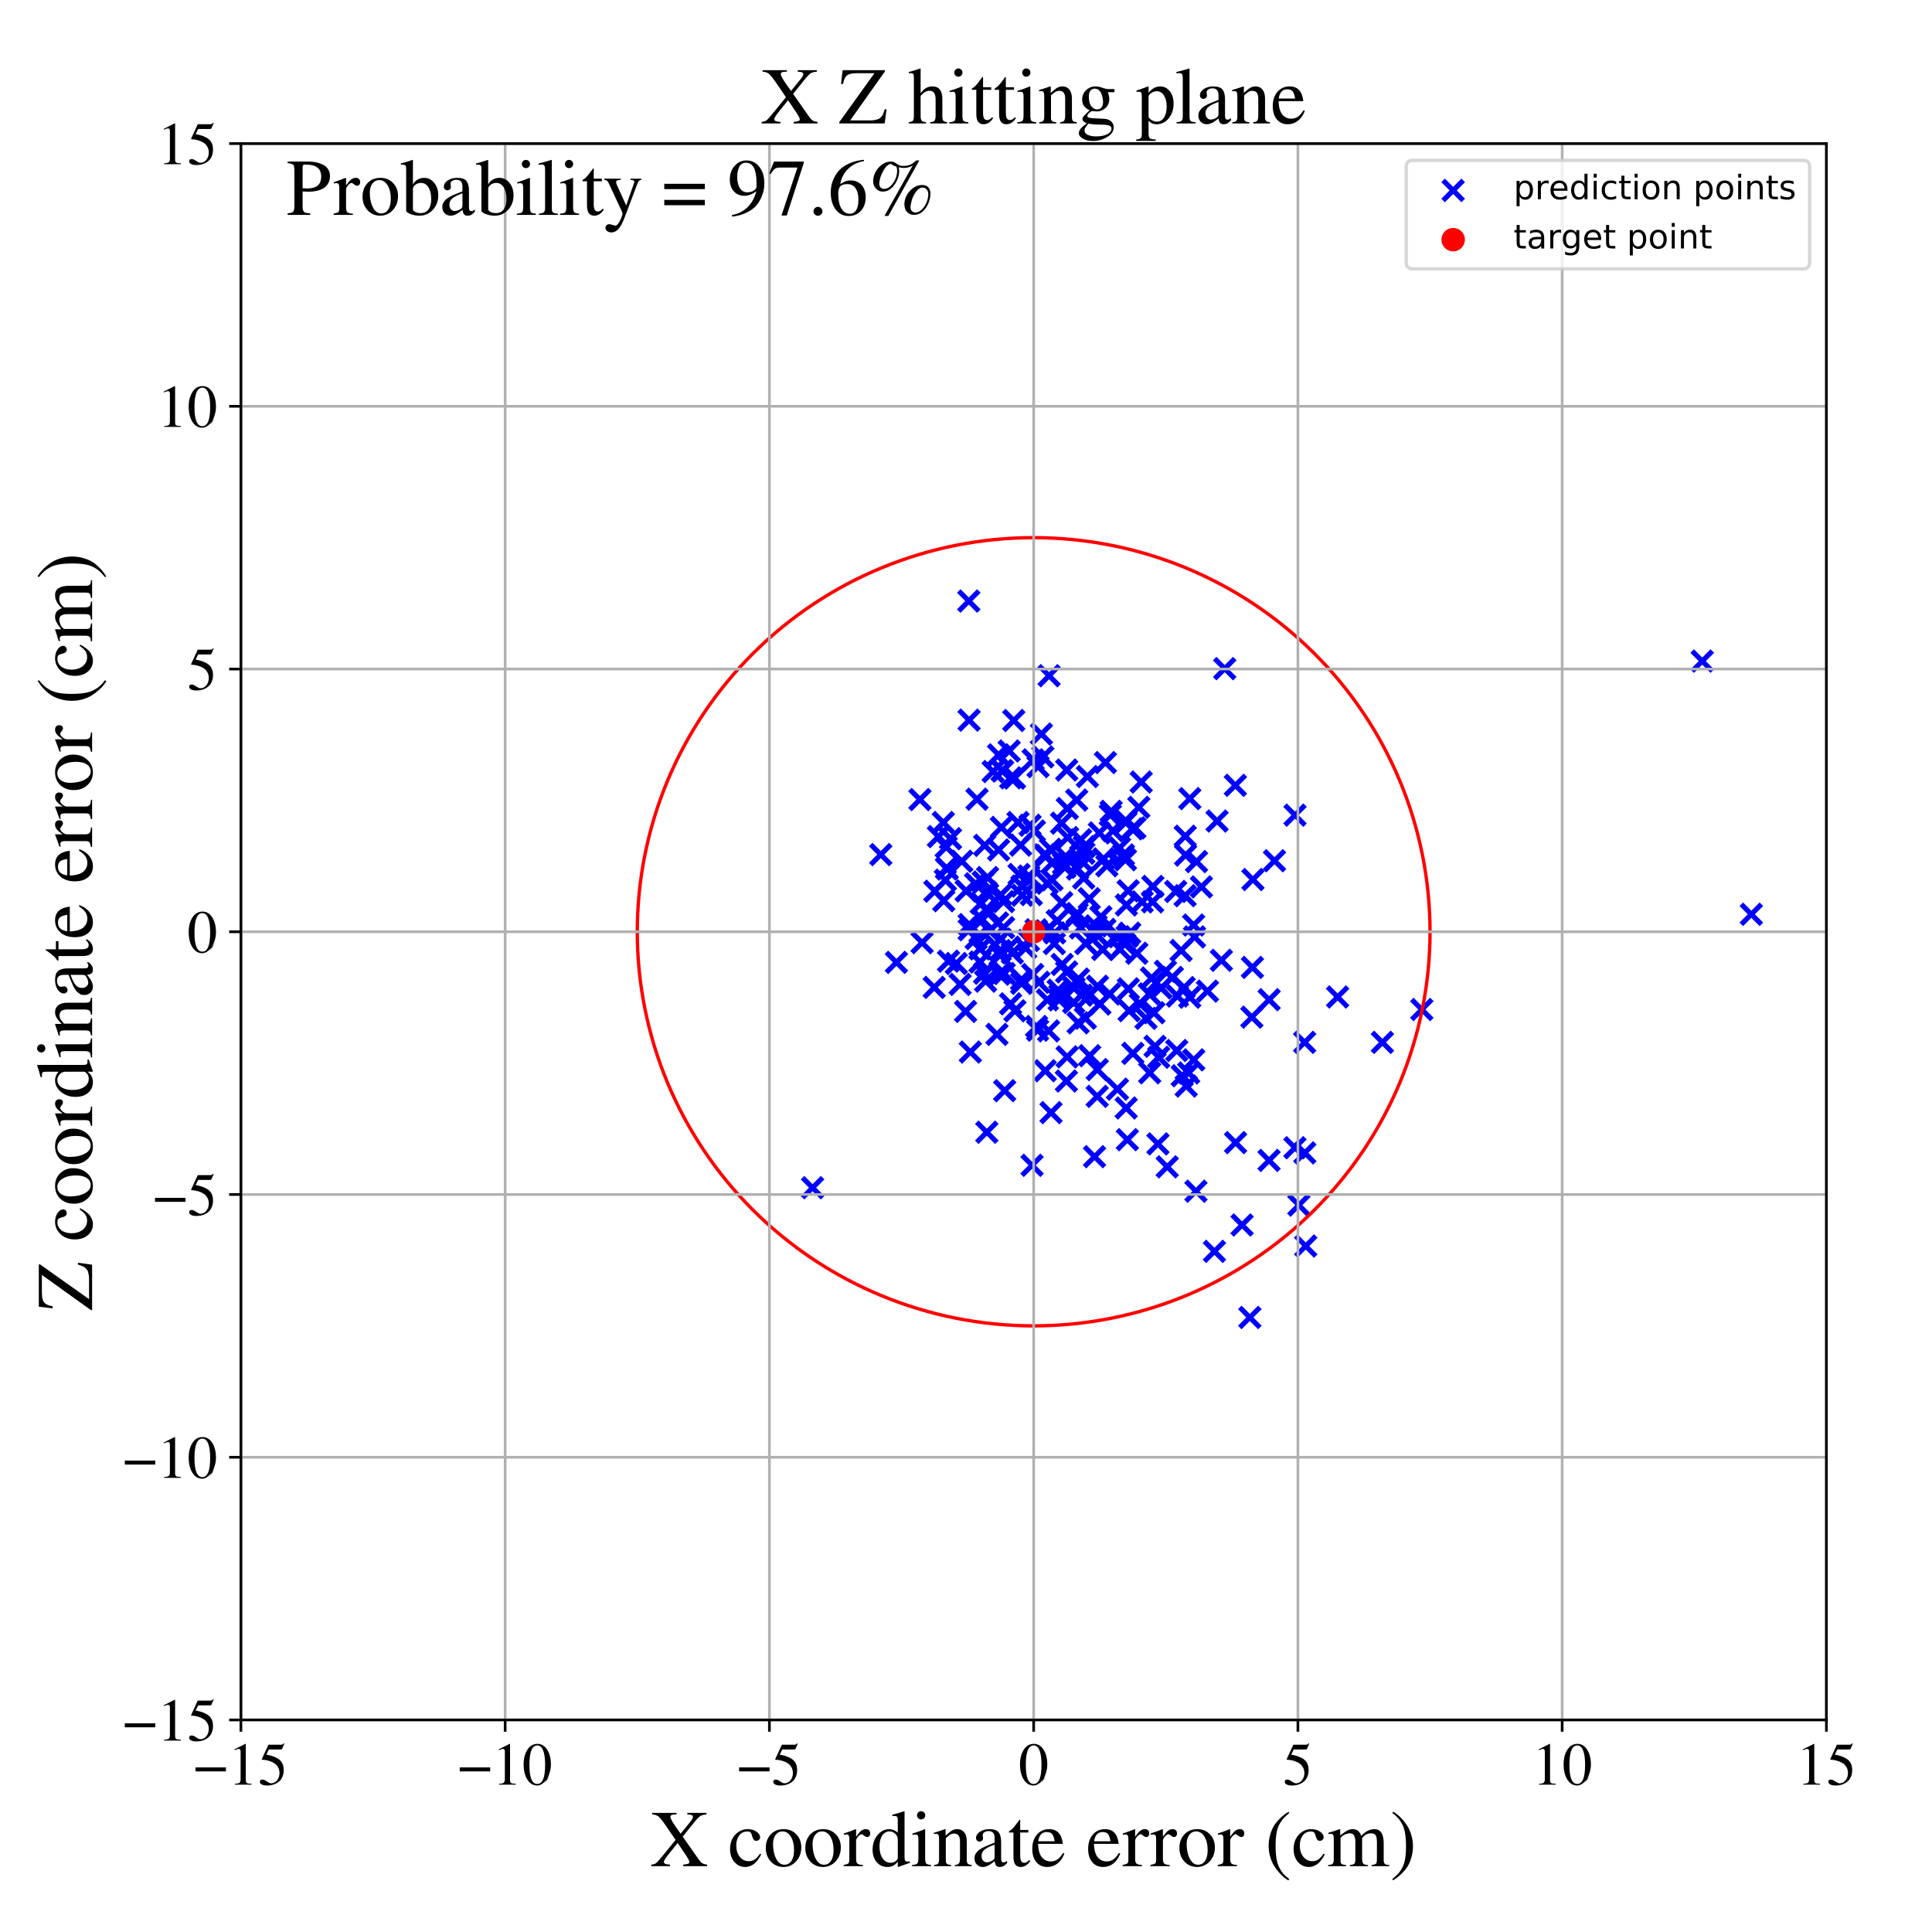 <?xml version="1.0" encoding="utf-8" standalone="no"?>
<!DOCTYPE svg PUBLIC "-//W3C//DTD SVG 1.1//EN"
  "http://www.w3.org/Graphics/SVG/1.1/DTD/svg11.dtd">
<!-- Created with matplotlib (https://matplotlib.org/) -->
<svg height="576pt" version="1.1" viewBox="0 0 576 576" width="576pt" xmlns="http://www.w3.org/2000/svg" xmlns:xlink="http://www.w3.org/1999/xlink">
 <defs>
  <style type="text/css">
*{stroke-linecap:butt;stroke-linejoin:round;}
  </style>
 </defs>
 <g id="figure_1">
  <g id="patch_1">
   <path d="M 0 576 
L 576 576 
L 576 0 
L 0 0 
z
" style="fill:#ffffff;"/>
  </g>
  <g id="axes_1">
   <g id="patch_2">
    <path d="M 71.822 512.784 
L 544.52 512.784 
L 544.52 42.802 
L 71.822 42.802 
z
" style="fill:#ffffff;"/>
   </g>
   <g id="PathCollection_1">
    <defs>
     <path d="M -3 3 
L 3 -3 
M -3 -3 
L 3 3 
" id="m3b5dc6d2ad" style="stroke:#0000ff;stroke-width:1.5;"/>
    </defs>
    <g clip-path="url(#p0c2f146bc6)">
     <use style="fill:#0000ff;stroke:#0000ff;stroke-width:1.5;" x="331.014" xlink:href="#m3b5dc6d2ad" y="242.954"/>
     <use style="fill:#0000ff;stroke:#0000ff;stroke-width:1.5;" x="306.946" xlink:href="#m3b5dc6d2ad" y="262.218"/>
     <use style="fill:#0000ff;stroke:#0000ff;stroke-width:1.5;" x="398.786" xlink:href="#m3b5dc6d2ad" y="297.237"/>
     <use style="fill:#0000ff;stroke:#0000ff;stroke-width:1.5;" x="317.924" xlink:href="#m3b5dc6d2ad" y="322.295"/>
     <use style="fill:#0000ff;stroke:#0000ff;stroke-width:1.5;" x="356.122" xlink:href="#m3b5dc6d2ad" y="279.336"/>
     <use style="fill:#0000ff;stroke:#0000ff;stroke-width:1.5;" x="262.594" xlink:href="#m3b5dc6d2ad" y="254.78"/>
     <use style="fill:#0000ff;stroke:#0000ff;stroke-width:1.5;" x="298.551" xlink:href="#m3b5dc6d2ad" y="246.668"/>
     <use style="fill:#0000ff;stroke:#0000ff;stroke-width:1.5;" x="298.747" xlink:href="#m3b5dc6d2ad" y="229.792"/>
     <use style="fill:#0000ff;stroke:#0000ff;stroke-width:1.5;" x="351.021" xlink:href="#m3b5dc6d2ad" y="296.96"/>
     <use style="fill:#0000ff;stroke:#0000ff;stroke-width:1.5;" x="318.148" xlink:href="#m3b5dc6d2ad" y="315.093"/>
     <use style="fill:#0000ff;stroke:#0000ff;stroke-width:1.5;" x="309.344" xlink:href="#m3b5dc6d2ad" y="307.134"/>
     <use style="fill:#0000ff;stroke:#0000ff;stroke-width:1.5;" x="335.813" xlink:href="#m3b5dc6d2ad" y="269.811"/>
     <use style="fill:#0000ff;stroke:#0000ff;stroke-width:1.5;" x="300.879" xlink:href="#m3b5dc6d2ad" y="282.375"/>
     <use style="fill:#0000ff;stroke:#0000ff;stroke-width:1.5;" x="312.628" xlink:href="#m3b5dc6d2ad" y="307.343"/>
     <use style="fill:#0000ff;stroke:#0000ff;stroke-width:1.5;" x="298.277" xlink:href="#m3b5dc6d2ad" y="279.949"/>
     <use style="fill:#0000ff;stroke:#0000ff;stroke-width:1.5;" x="327.207" xlink:href="#m3b5dc6d2ad" y="294.039"/>
     <use style="fill:#0000ff;stroke:#0000ff;stroke-width:1.5;" x="267.257" xlink:href="#m3b5dc6d2ad" y="286.921"/>
     <use style="fill:#0000ff;stroke:#0000ff;stroke-width:1.5;" x="338.935" xlink:href="#m3b5dc6d2ad" y="284.201"/>
     <use style="fill:#0000ff;stroke:#0000ff;stroke-width:1.5;" x="331.269" xlink:href="#m3b5dc6d2ad" y="241.883"/>
     <use style="fill:#0000ff;stroke:#0000ff;stroke-width:1.5;" x="282.177" xlink:href="#m3b5dc6d2ad" y="258.799"/>
     <use style="fill:#0000ff;stroke:#0000ff;stroke-width:1.5;" x="312.266" xlink:href="#m3b5dc6d2ad" y="298.094"/>
     <use style="fill:#0000ff;stroke:#0000ff;stroke-width:1.5;" x="412.147" xlink:href="#m3b5dc6d2ad" y="310.769"/>
     <use style="fill:#0000ff;stroke:#0000ff;stroke-width:1.5;" x="323.28" xlink:href="#m3b5dc6d2ad" y="252.39"/>
     <use style="fill:#0000ff;stroke:#0000ff;stroke-width:1.5;" x="315.203" xlink:href="#m3b5dc6d2ad" y="274.521"/>
     <use style="fill:#0000ff;stroke:#0000ff;stroke-width:1.5;" x="347.99" xlink:href="#m3b5dc6d2ad" y="347.879"/>
     <use style="fill:#0000ff;stroke:#0000ff;stroke-width:1.5;" x="311.622" xlink:href="#m3b5dc6d2ad" y="319.216"/>
     <use style="fill:#0000ff;stroke:#0000ff;stroke-width:1.5;" x="329.989" xlink:href="#m3b5dc6d2ad" y="258.113"/>
     <use style="fill:#0000ff;stroke:#0000ff;stroke-width:1.5;" x="338.356" xlink:href="#m3b5dc6d2ad" y="246.815"/>
     <use style="fill:#0000ff;stroke:#0000ff;stroke-width:1.5;" x="327.112" xlink:href="#m3b5dc6d2ad" y="326.863"/>
     <use style="fill:#0000ff;stroke:#0000ff;stroke-width:1.5;" x="311.371" xlink:href="#m3b5dc6d2ad" y="254.86"/>
     <use style="fill:#0000ff;stroke:#0000ff;stroke-width:1.5;" x="350.513" xlink:href="#m3b5dc6d2ad" y="265.775"/>
     <use style="fill:#0000ff;stroke:#0000ff;stroke-width:1.5;" x="294.205" xlink:href="#m3b5dc6d2ad" y="337.559"/>
     <use style="fill:#0000ff;stroke:#0000ff;stroke-width:1.5;" x="307.097" xlink:href="#m3b5dc6d2ad" y="246.041"/>
     <use style="fill:#0000ff;stroke:#0000ff;stroke-width:1.5;" x="353.462" xlink:href="#m3b5dc6d2ad" y="254.937"/>
     <use style="fill:#0000ff;stroke:#0000ff;stroke-width:1.5;" x="283.379" xlink:href="#m3b5dc6d2ad" y="250.042"/>
     <use style="fill:#0000ff;stroke:#0000ff;stroke-width:1.5;" x="299.4" xlink:href="#m3b5dc6d2ad" y="290.237"/>
     <use style="fill:#0000ff;stroke:#0000ff;stroke-width:1.5;" x="353.325" xlink:href="#m3b5dc6d2ad" y="267.042"/>
     <use style="fill:#0000ff;stroke:#0000ff;stroke-width:1.5;" x="329.007" xlink:href="#m3b5dc6d2ad" y="256.062"/>
     <use style="fill:#0000ff;stroke:#0000ff;stroke-width:1.5;" x="298.934" xlink:href="#m3b5dc6d2ad" y="229.838"/>
     <use style="fill:#0000ff;stroke:#0000ff;stroke-width:1.5;" x="365.136" xlink:href="#m3b5dc6d2ad" y="199.347"/>
     <use style="fill:#0000ff;stroke:#0000ff;stroke-width:1.5;" x="359.988" xlink:href="#m3b5dc6d2ad" y="295.49"/>
     <use style="fill:#0000ff;stroke:#0000ff;stroke-width:1.5;" x="317.996" xlink:href="#m3b5dc6d2ad" y="289.769"/>
     <use style="fill:#0000ff;stroke:#0000ff;stroke-width:1.5;" x="306.714" xlink:href="#m3b5dc6d2ad" y="261.185"/>
     <use style="fill:#0000ff;stroke:#0000ff;stroke-width:1.5;" x="343.309" xlink:href="#m3b5dc6d2ad" y="291.588"/>
     <use style="fill:#0000ff;stroke:#0000ff;stroke-width:1.5;" x="355.899" xlink:href="#m3b5dc6d2ad" y="315.984"/>
     <use style="fill:#0000ff;stroke:#0000ff;stroke-width:1.5;" x="343.702" xlink:href="#m3b5dc6d2ad" y="264.268"/>
     <use style="fill:#0000ff;stroke:#0000ff;stroke-width:1.5;" x="344.363" xlink:href="#m3b5dc6d2ad" y="311.943"/>
     <use style="fill:#0000ff;stroke:#0000ff;stroke-width:1.5;" x="308.387" xlink:href="#m3b5dc6d2ad" y="247.746"/>
     <use style="fill:#0000ff;stroke:#0000ff;stroke-width:1.5;" x="378.375" xlink:href="#m3b5dc6d2ad" y="298.046"/>
     <use style="fill:#0000ff;stroke:#0000ff;stroke-width:1.5;" x="278.521" xlink:href="#m3b5dc6d2ad" y="294.379"/>
     <use style="fill:#0000ff;stroke:#0000ff;stroke-width:1.5;" x="358.189" xlink:href="#m3b5dc6d2ad" y="264.417"/>
     <use style="fill:#0000ff;stroke:#0000ff;stroke-width:1.5;" x="278.705" xlink:href="#m3b5dc6d2ad" y="265.699"/>
     <use style="fill:#0000ff;stroke:#0000ff;stroke-width:1.5;" x="306.602" xlink:href="#m3b5dc6d2ad" y="280.388"/>
     <use style="fill:#0000ff;stroke:#0000ff;stroke-width:1.5;" x="307.878" xlink:href="#m3b5dc6d2ad" y="290.533"/>
     <use style="fill:#0000ff;stroke:#0000ff;stroke-width:1.5;" x="313.637" xlink:href="#m3b5dc6d2ad" y="257.323"/>
     <use style="fill:#0000ff;stroke:#0000ff;stroke-width:1.5;" x="340.235" xlink:href="#m3b5dc6d2ad" y="233.15"/>
     <use style="fill:#0000ff;stroke:#0000ff;stroke-width:1.5;" x="303.813" xlink:href="#m3b5dc6d2ad" y="260.705"/>
     <use style="fill:#0000ff;stroke:#0000ff;stroke-width:1.5;" x="328.763" xlink:href="#m3b5dc6d2ad" y="283.063"/>
     <use style="fill:#0000ff;stroke:#0000ff;stroke-width:1.5;" x="346.165" xlink:href="#m3b5dc6d2ad" y="294.548"/>
     <use style="fill:#0000ff;stroke:#0000ff;stroke-width:1.5;" x="342.759" xlink:href="#m3b5dc6d2ad" y="319.837"/>
     <use style="fill:#0000ff;stroke:#0000ff;stroke-width:1.5;" x="321.01" xlink:href="#m3b5dc6d2ad" y="238.522"/>
     <use style="fill:#0000ff;stroke:#0000ff;stroke-width:1.5;" x="323.72" xlink:href="#m3b5dc6d2ad" y="281.301"/>
     <use style="fill:#0000ff;stroke:#0000ff;stroke-width:1.5;" x="339.974" xlink:href="#m3b5dc6d2ad" y="299.385"/>
     <use style="fill:#0000ff;stroke:#0000ff;stroke-width:1.5;" x="322.539" xlink:href="#m3b5dc6d2ad" y="256.741"/>
     <use style="fill:#0000ff;stroke:#0000ff;stroke-width:1.5;" x="315.474" xlink:href="#m3b5dc6d2ad" y="295.225"/>
     <use style="fill:#0000ff;stroke:#0000ff;stroke-width:1.5;" x="386.086" xlink:href="#m3b5dc6d2ad" y="243.026"/>
     <use style="fill:#0000ff;stroke:#0000ff;stroke-width:1.5;" x="370.305" xlink:href="#m3b5dc6d2ad" y="365.215"/>
     <use style="fill:#0000ff;stroke:#0000ff;stroke-width:1.5;" x="364.138" xlink:href="#m3b5dc6d2ad" y="286.301"/>
     <use style="fill:#0000ff;stroke:#0000ff;stroke-width:1.5;" x="362.069" xlink:href="#m3b5dc6d2ad" y="373.075"/>
     <use style="fill:#0000ff;stroke:#0000ff;stroke-width:1.5;" x="301.815" xlink:href="#m3b5dc6d2ad" y="284.123"/>
     <use style="fill:#0000ff;stroke:#0000ff;stroke-width:1.5;" x="286.245" xlink:href="#m3b5dc6d2ad" y="293.487"/>
     <use style="fill:#0000ff;stroke:#0000ff;stroke-width:1.5;" x="372.621" xlink:href="#m3b5dc6d2ad" y="392.781"/>
     <use style="fill:#0000ff;stroke:#0000ff;stroke-width:1.5;" x="336.404" xlink:href="#m3b5dc6d2ad" y="294.807"/>
     <use style="fill:#0000ff;stroke:#0000ff;stroke-width:1.5;" x="344.671" xlink:href="#m3b5dc6d2ad" y="293.025"/>
     <use style="fill:#0000ff;stroke:#0000ff;stroke-width:1.5;" x="362.854" xlink:href="#m3b5dc6d2ad" y="244.782"/>
     <use style="fill:#0000ff;stroke:#0000ff;stroke-width:1.5;" x="298.206" xlink:href="#m3b5dc6d2ad" y="283.395"/>
     <use style="fill:#0000ff;stroke:#0000ff;stroke-width:1.5;" x="330.808" xlink:href="#m3b5dc6d2ad" y="296.352"/>
     <use style="fill:#0000ff;stroke:#0000ff;stroke-width:1.5;" x="302.243" xlink:href="#m3b5dc6d2ad" y="214.808"/>
     <use style="fill:#0000ff;stroke:#0000ff;stroke-width:1.5;" x="321.115" xlink:href="#m3b5dc6d2ad" y="272.342"/>
     <use style="fill:#0000ff;stroke:#0000ff;stroke-width:1.5;" x="321.43" xlink:href="#m3b5dc6d2ad" y="304.94"/>
     <use style="fill:#0000ff;stroke:#0000ff;stroke-width:1.5;" x="309.032" xlink:href="#m3b5dc6d2ad" y="306.036"/>
     <use style="fill:#0000ff;stroke:#0000ff;stroke-width:1.5;" x="350.837" xlink:href="#m3b5dc6d2ad" y="313.195"/>
     <use style="fill:#0000ff;stroke:#0000ff;stroke-width:1.5;" x="333.879" xlink:href="#m3b5dc6d2ad" y="282.994"/>
     <use style="fill:#0000ff;stroke:#0000ff;stroke-width:1.5;" x="373.54" xlink:href="#m3b5dc6d2ad" y="262.222"/>
     <use style="fill:#0000ff;stroke:#0000ff;stroke-width:1.5;" x="309.48" xlink:href="#m3b5dc6d2ad" y="228.56"/>
     <use style="fill:#0000ff;stroke:#0000ff;stroke-width:1.5;" x="356.725" xlink:href="#m3b5dc6d2ad" y="256.874"/>
     <use style="fill:#0000ff;stroke:#0000ff;stroke-width:1.5;" x="345.224" xlink:href="#m3b5dc6d2ad" y="341.034"/>
     <use style="fill:#0000ff;stroke:#0000ff;stroke-width:1.5;" x="313.35" xlink:href="#m3b5dc6d2ad" y="331.708"/>
     <use style="fill:#0000ff;stroke:#0000ff;stroke-width:1.5;" x="328.209" xlink:href="#m3b5dc6d2ad" y="273.328"/>
     <use style="fill:#0000ff;stroke:#0000ff;stroke-width:1.5;" x="322.179" xlink:href="#m3b5dc6d2ad" y="250.353"/>
     <use style="fill:#0000ff;stroke:#0000ff;stroke-width:1.5;" x="297.709" xlink:href="#m3b5dc6d2ad" y="225.042"/>
     <use style="fill:#0000ff;stroke:#0000ff;stroke-width:1.5;" x="327.017" xlink:href="#m3b5dc6d2ad" y="278.657"/>
     <use style="fill:#0000ff;stroke:#0000ff;stroke-width:1.5;" x="389.287" xlink:href="#m3b5dc6d2ad" y="371.488"/>
     <use style="fill:#0000ff;stroke:#0000ff;stroke-width:1.5;" x="298.154" xlink:href="#m3b5dc6d2ad" y="284.773"/>
     <use style="fill:#0000ff;stroke:#0000ff;stroke-width:1.5;" x="336.106" xlink:href="#m3b5dc6d2ad" y="339.776"/>
     <use style="fill:#0000ff;stroke:#0000ff;stroke-width:1.5;" x="282.101" xlink:href="#m3b5dc6d2ad" y="252.54"/>
     <use style="fill:#0000ff;stroke:#0000ff;stroke-width:1.5;" x="282.385" xlink:href="#m3b5dc6d2ad" y="259.096"/>
     <use style="fill:#0000ff;stroke:#0000ff;stroke-width:1.5;" x="290.853" xlink:href="#m3b5dc6d2ad" y="263.492"/>
     <use style="fill:#0000ff;stroke:#0000ff;stroke-width:1.5;" x="327.922" xlink:href="#m3b5dc6d2ad" y="299.348"/>
     <use style="fill:#0000ff;stroke:#0000ff;stroke-width:1.5;" x="281.37" xlink:href="#m3b5dc6d2ad" y="268.537"/>
     <use style="fill:#0000ff;stroke:#0000ff;stroke-width:1.5;" x="340.508" xlink:href="#m3b5dc6d2ad" y="268.89"/>
     <use style="fill:#0000ff;stroke:#0000ff;stroke-width:1.5;" x="300.868" xlink:href="#m3b5dc6d2ad" y="223.893"/>
     <use style="fill:#0000ff;stroke:#0000ff;stroke-width:1.5;" x="274.906" xlink:href="#m3b5dc6d2ad" y="281.032"/>
     <use style="fill:#0000ff;stroke:#0000ff;stroke-width:1.5;" x="242.257" xlink:href="#m3b5dc6d2ad" y="354.097"/>
     <use style="fill:#0000ff;stroke:#0000ff;stroke-width:1.5;" x="320.204" xlink:href="#m3b5dc6d2ad" y="294.569"/>
     <use style="fill:#0000ff;stroke:#0000ff;stroke-width:1.5;" x="354.721" xlink:href="#m3b5dc6d2ad" y="238.097"/>
     <use style="fill:#0000ff;stroke:#0000ff;stroke-width:1.5;" x="308.022" xlink:href="#m3b5dc6d2ad" y="226.539"/>
     <use style="fill:#0000ff;stroke:#0000ff;stroke-width:1.5;" x="336.054" xlink:href="#m3b5dc6d2ad" y="279.17"/>
     <use style="fill:#0000ff;stroke:#0000ff;stroke-width:1.5;" x="320.724" xlink:href="#m3b5dc6d2ad" y="273.292"/>
     <use style="fill:#0000ff;stroke:#0000ff;stroke-width:1.5;" x="335.748" xlink:href="#m3b5dc6d2ad" y="330.329"/>
     <use style="fill:#0000ff;stroke:#0000ff;stroke-width:1.5;" x="286.748" xlink:href="#m3b5dc6d2ad" y="256.768"/>
     <use style="fill:#0000ff;stroke:#0000ff;stroke-width:1.5;" x="344.018" xlink:href="#m3b5dc6d2ad" y="301.932"/>
     <use style="fill:#0000ff;stroke:#0000ff;stroke-width:1.5;" x="301.328" xlink:href="#m3b5dc6d2ad" y="231.903"/>
     <use style="fill:#0000ff;stroke:#0000ff;stroke-width:1.5;" x="287.879" xlink:href="#m3b5dc6d2ad" y="301.542"/>
     <use style="fill:#0000ff;stroke:#0000ff;stroke-width:1.5;" x="336.803" xlink:href="#m3b5dc6d2ad" y="278.212"/>
     <use style="fill:#0000ff;stroke:#0000ff;stroke-width:1.5;" x="327.753" xlink:href="#m3b5dc6d2ad" y="248.326"/>
     <use style="fill:#0000ff;stroke:#0000ff;stroke-width:1.5;" x="304.664" xlink:href="#m3b5dc6d2ad" y="264.178"/>
     <use style="fill:#0000ff;stroke:#0000ff;stroke-width:1.5;" x="336.348" xlink:href="#m3b5dc6d2ad" y="265.58"/>
     <use style="fill:#0000ff;stroke:#0000ff;stroke-width:1.5;" x="292.546" xlink:href="#m3b5dc6d2ad" y="269.274"/>
     <use style="fill:#0000ff;stroke:#0000ff;stroke-width:1.5;" x="335.655" xlink:href="#m3b5dc6d2ad" y="245.14"/>
     <use style="fill:#0000ff;stroke:#0000ff;stroke-width:1.5;" x="337.553" xlink:href="#m3b5dc6d2ad" y="247.112"/>
     <use style="fill:#0000ff;stroke:#0000ff;stroke-width:1.5;" x="388.964" xlink:href="#m3b5dc6d2ad" y="310.762"/>
     <use style="fill:#0000ff;stroke:#0000ff;stroke-width:1.5;" x="312.769" xlink:href="#m3b5dc6d2ad" y="201.455"/>
     <use style="fill:#0000ff;stroke:#0000ff;stroke-width:1.5;" x="343.628" xlink:href="#m3b5dc6d2ad" y="268.876"/>
     <use style="fill:#0000ff;stroke:#0000ff;stroke-width:1.5;" x="314.442" xlink:href="#m3b5dc6d2ad" y="278.126"/>
     <use style="fill:#0000ff;stroke:#0000ff;stroke-width:1.5;" x="353.027" xlink:href="#m3b5dc6d2ad" y="294.437"/>
     <use style="fill:#0000ff;stroke:#0000ff;stroke-width:1.5;" x="304.573" xlink:href="#m3b5dc6d2ad" y="293.171"/>
     <use style="fill:#0000ff;stroke:#0000ff;stroke-width:1.5;" x="318.213" xlink:href="#m3b5dc6d2ad" y="241.039"/>
     <use style="fill:#0000ff;stroke:#0000ff;stroke-width:1.5;" x="507.502" xlink:href="#m3b5dc6d2ad" y="197.096"/>
     <use style="fill:#0000ff;stroke:#0000ff;stroke-width:1.5;" x="281.241" xlink:href="#m3b5dc6d2ad" y="245.218"/>
     <use style="fill:#0000ff;stroke:#0000ff;stroke-width:1.5;" x="386.064" xlink:href="#m3b5dc6d2ad" y="342.184"/>
     <use style="fill:#0000ff;stroke:#0000ff;stroke-width:1.5;" x="322.139" xlink:href="#m3b5dc6d2ad" y="276.639"/>
     <use style="fill:#0000ff;stroke:#0000ff;stroke-width:1.5;" x="316.541" xlink:href="#m3b5dc6d2ad" y="269.099"/>
     <use style="fill:#0000ff;stroke:#0000ff;stroke-width:1.5;" x="304.782" xlink:href="#m3b5dc6d2ad" y="266.909"/>
     <use style="fill:#0000ff;stroke:#0000ff;stroke-width:1.5;" x="355.86" xlink:href="#m3b5dc6d2ad" y="275.788"/>
     <use style="fill:#0000ff;stroke:#0000ff;stroke-width:1.5;" x="311.975" xlink:href="#m3b5dc6d2ad" y="255.068"/>
     <use style="fill:#0000ff;stroke:#0000ff;stroke-width:1.5;" x="308.9" xlink:href="#m3b5dc6d2ad" y="277.209"/>
     <use style="fill:#0000ff;stroke:#0000ff;stroke-width:1.5;" x="324.731" xlink:href="#m3b5dc6d2ad" y="296.847"/>
     <use style="fill:#0000ff;stroke:#0000ff;stroke-width:1.5;" x="292.177" xlink:href="#m3b5dc6d2ad" y="286.812"/>
     <use style="fill:#0000ff;stroke:#0000ff;stroke-width:1.5;" x="288.918" xlink:href="#m3b5dc6d2ad" y="214.697"/>
     <use style="fill:#0000ff;stroke:#0000ff;stroke-width:1.5;" x="317.691" xlink:href="#m3b5dc6d2ad" y="255.355"/>
     <use style="fill:#0000ff;stroke:#0000ff;stroke-width:1.5;" x="323.131" xlink:href="#m3b5dc6d2ad" y="254.371"/>
     <use style="fill:#0000ff;stroke:#0000ff;stroke-width:1.5;" x="307.694" xlink:href="#m3b5dc6d2ad" y="347.417"/>
     <use style="fill:#0000ff;stroke:#0000ff;stroke-width:1.5;" x="302.476" xlink:href="#m3b5dc6d2ad" y="231.976"/>
     <use style="fill:#0000ff;stroke:#0000ff;stroke-width:1.5;" x="349.517" xlink:href="#m3b5dc6d2ad" y="291.399"/>
     <use style="fill:#0000ff;stroke:#0000ff;stroke-width:1.5;" x="297.234" xlink:href="#m3b5dc6d2ad" y="308.382"/>
     <use style="fill:#0000ff;stroke:#0000ff;stroke-width:1.5;" x="310.483" xlink:href="#m3b5dc6d2ad" y="218.831"/>
     <use style="fill:#0000ff;stroke:#0000ff;stroke-width:1.5;" x="318.028" xlink:href="#m3b5dc6d2ad" y="229.573"/>
     <use style="fill:#0000ff;stroke:#0000ff;stroke-width:1.5;" x="305.796" xlink:href="#m3b5dc6d2ad" y="282.64"/>
     <use style="fill:#0000ff;stroke:#0000ff;stroke-width:1.5;" x="288.958" xlink:href="#m3b5dc6d2ad" y="275.658"/>
     <use style="fill:#0000ff;stroke:#0000ff;stroke-width:1.5;" x="333.644" xlink:href="#m3b5dc6d2ad" y="279.269"/>
     <use style="fill:#0000ff;stroke:#0000ff;stroke-width:1.5;" x="331.809" xlink:href="#m3b5dc6d2ad" y="247.664"/>
     <use style="fill:#0000ff;stroke:#0000ff;stroke-width:1.5;" x="324.2" xlink:href="#m3b5dc6d2ad" y="231.509"/>
     <use style="fill:#0000ff;stroke:#0000ff;stroke-width:1.5;" x="285.105" xlink:href="#m3b5dc6d2ad" y="287.251"/>
     <use style="fill:#0000ff;stroke:#0000ff;stroke-width:1.5;" x="320.092" xlink:href="#m3b5dc6d2ad" y="298.885"/>
     <use style="fill:#0000ff;stroke:#0000ff;stroke-width:1.5;" x="339.519" xlink:href="#m3b5dc6d2ad" y="240.698"/>
     <use style="fill:#0000ff;stroke:#0000ff;stroke-width:1.5;" x="341.664" xlink:href="#m3b5dc6d2ad" y="303.605"/>
     <use style="fill:#0000ff;stroke:#0000ff;stroke-width:1.5;" x="352.458" xlink:href="#m3b5dc6d2ad" y="320.715"/>
     <use style="fill:#0000ff;stroke:#0000ff;stroke-width:1.5;" x="522.138" xlink:href="#m3b5dc6d2ad" y="272.583"/>
     <use style="fill:#0000ff;stroke:#0000ff;stroke-width:1.5;" x="309.731" xlink:href="#m3b5dc6d2ad" y="292.858"/>
     <use style="fill:#0000ff;stroke:#0000ff;stroke-width:1.5;" x="293.513" xlink:href="#m3b5dc6d2ad" y="290.154"/>
     <use style="fill:#0000ff;stroke:#0000ff;stroke-width:1.5;" x="294.001" xlink:href="#m3b5dc6d2ad" y="265.952"/>
     <use style="fill:#0000ff;stroke:#0000ff;stroke-width:1.5;" x="292.849" xlink:href="#m3b5dc6d2ad" y="274.147"/>
     <use style="fill:#0000ff;stroke:#0000ff;stroke-width:1.5;" x="304.276" xlink:href="#m3b5dc6d2ad" y="251.972"/>
     <use style="fill:#0000ff;stroke:#0000ff;stroke-width:1.5;" x="301.275" xlink:href="#m3b5dc6d2ad" y="299.275"/>
     <use style="fill:#0000ff;stroke:#0000ff;stroke-width:1.5;" x="345.441" xlink:href="#m3b5dc6d2ad" y="315.212"/>
     <use style="fill:#0000ff;stroke:#0000ff;stroke-width:1.5;" x="353.648" xlink:href="#m3b5dc6d2ad" y="323.794"/>
     <use style="fill:#0000ff;stroke:#0000ff;stroke-width:1.5;" x="293.919" xlink:href="#m3b5dc6d2ad" y="271.227"/>
     <use style="fill:#0000ff;stroke:#0000ff;stroke-width:1.5;" x="294.986" xlink:href="#m3b5dc6d2ad" y="271.827"/>
     <use style="fill:#0000ff;stroke:#0000ff;stroke-width:1.5;" x="297.714" xlink:href="#m3b5dc6d2ad" y="253.402"/>
     <use style="fill:#0000ff;stroke:#0000ff;stroke-width:1.5;" x="389.009" xlink:href="#m3b5dc6d2ad" y="343.715"/>
     <use style="fill:#0000ff;stroke:#0000ff;stroke-width:1.5;" x="335.318" xlink:href="#m3b5dc6d2ad" y="281.478"/>
     <use style="fill:#0000ff;stroke:#0000ff;stroke-width:1.5;" x="324.869" xlink:href="#m3b5dc6d2ad" y="314.744"/>
     <use style="fill:#0000ff;stroke:#0000ff;stroke-width:1.5;" x="379.974" xlink:href="#m3b5dc6d2ad" y="256.614"/>
     <use style="fill:#0000ff;stroke:#0000ff;stroke-width:1.5;" x="299.53" xlink:href="#m3b5dc6d2ad" y="325.171"/>
     <use style="fill:#0000ff;stroke:#0000ff;stroke-width:1.5;" x="616.107" xlink:href="#m3b5dc6d2ad" y="413.601"/>
     <use style="fill:#0000ff;stroke:#0000ff;stroke-width:1.5;" x="312.233" xlink:href="#m3b5dc6d2ad" y="263.313"/>
     <use style="fill:#0000ff;stroke:#0000ff;stroke-width:1.5;" x="291.018" xlink:href="#m3b5dc6d2ad" y="279.819"/>
     <use style="fill:#0000ff;stroke:#0000ff;stroke-width:1.5;" x="295.043" xlink:href="#m3b5dc6d2ad" y="277.549"/>
     <use style="fill:#0000ff;stroke:#0000ff;stroke-width:1.5;" x="368.302" xlink:href="#m3b5dc6d2ad" y="234.134"/>
     <use style="fill:#0000ff;stroke:#0000ff;stroke-width:1.5;" x="293.143" xlink:href="#m3b5dc6d2ad" y="262.976"/>
     <use style="fill:#0000ff;stroke:#0000ff;stroke-width:1.5;" x="317.476" xlink:href="#m3b5dc6d2ad" y="258.571"/>
     <use style="fill:#0000ff;stroke:#0000ff;stroke-width:1.5;" x="313.189" xlink:href="#m3b5dc6d2ad" y="253.188"/>
     <use style="fill:#0000ff;stroke:#0000ff;stroke-width:1.5;" x="279.777" xlink:href="#m3b5dc6d2ad" y="249.418"/>
     <use style="fill:#0000ff;stroke:#0000ff;stroke-width:1.5;" x="335.636" xlink:href="#m3b5dc6d2ad" y="244.763"/>
     <use style="fill:#0000ff;stroke:#0000ff;stroke-width:1.5;" x="282.788" xlink:href="#m3b5dc6d2ad" y="286.561"/>
     <use style="fill:#0000ff;stroke:#0000ff;stroke-width:1.5;" x="324.743" xlink:href="#m3b5dc6d2ad" y="267.927"/>
     <use style="fill:#0000ff;stroke:#0000ff;stroke-width:1.5;" x="387.232" xlink:href="#m3b5dc6d2ad" y="359.296"/>
     <use style="fill:#0000ff;stroke:#0000ff;stroke-width:1.5;" x="297.88" xlink:href="#m3b5dc6d2ad" y="290.449"/>
     <use style="fill:#0000ff;stroke:#0000ff;stroke-width:1.5;" x="313.63" xlink:href="#m3b5dc6d2ad" y="262.325"/>
     <use style="fill:#0000ff;stroke:#0000ff;stroke-width:1.5;" x="333.147" xlink:href="#m3b5dc6d2ad" y="324.715"/>
     <use style="fill:#0000ff;stroke:#0000ff;stroke-width:1.5;" x="337.74" xlink:href="#m3b5dc6d2ad" y="314.039"/>
     <use style="fill:#0000ff;stroke:#0000ff;stroke-width:1.5;" x="353.361" xlink:href="#m3b5dc6d2ad" y="249.302"/>
     <use style="fill:#0000ff;stroke:#0000ff;stroke-width:1.5;" x="288.049" xlink:href="#m3b5dc6d2ad" y="265.603"/>
     <use style="fill:#0000ff;stroke:#0000ff;stroke-width:1.5;" x="316.675" xlink:href="#m3b5dc6d2ad" y="287.535"/>
     <use style="fill:#0000ff;stroke:#0000ff;stroke-width:1.5;" x="315.769" xlink:href="#m3b5dc6d2ad" y="298.098"/>
     <use style="fill:#0000ff;stroke:#0000ff;stroke-width:1.5;" x="635.308" xlink:href="#m3b5dc6d2ad" y="379.193"/>
     <use style="fill:#0000ff;stroke:#0000ff;stroke-width:1.5;" x="281.839" xlink:href="#m3b5dc6d2ad" y="262.406"/>
     <use style="fill:#0000ff;stroke:#0000ff;stroke-width:1.5;" x="302.588" xlink:href="#m3b5dc6d2ad" y="301.362"/>
     <use style="fill:#0000ff;stroke:#0000ff;stroke-width:1.5;" x="304.573" xlink:href="#m3b5dc6d2ad" y="292.077"/>
     <use style="fill:#0000ff;stroke:#0000ff;stroke-width:1.5;" x="334.945" xlink:href="#m3b5dc6d2ad" y="254.884"/>
     <use style="fill:#0000ff;stroke:#0000ff;stroke-width:1.5;" x="378.348" xlink:href="#m3b5dc6d2ad" y="345.959"/>
     <use style="fill:#0000ff;stroke:#0000ff;stroke-width:1.5;" x="297.402" xlink:href="#m3b5dc6d2ad" y="275.164"/>
     <use style="fill:#0000ff;stroke:#0000ff;stroke-width:1.5;" x="291.286" xlink:href="#m3b5dc6d2ad" y="238.268"/>
     <use style="fill:#0000ff;stroke:#0000ff;stroke-width:1.5;" x="303.51" xlink:href="#m3b5dc6d2ad" y="245.221"/>
     <use style="fill:#0000ff;stroke:#0000ff;stroke-width:1.5;" x="326.516" xlink:href="#m3b5dc6d2ad" y="278.203"/>
     <use style="fill:#0000ff;stroke:#0000ff;stroke-width:1.5;" x="354.691" xlink:href="#m3b5dc6d2ad" y="297.304"/>
     <use style="fill:#0000ff;stroke:#0000ff;stroke-width:1.5;" x="274.263" xlink:href="#m3b5dc6d2ad" y="238.375"/>
     <use style="fill:#0000ff;stroke:#0000ff;stroke-width:1.5;" x="293.567" xlink:href="#m3b5dc6d2ad" y="252.034"/>
     <use style="fill:#0000ff;stroke:#0000ff;stroke-width:1.5;" x="292.153" xlink:href="#m3b5dc6d2ad" y="282.895"/>
     <use style="fill:#0000ff;stroke:#0000ff;stroke-width:1.5;" x="329.567" xlink:href="#m3b5dc6d2ad" y="227.347"/>
     <use style="fill:#0000ff;stroke:#0000ff;stroke-width:1.5;" x="326.767" xlink:href="#m3b5dc6d2ad" y="276.034"/>
     <use style="fill:#0000ff;stroke:#0000ff;stroke-width:1.5;" x="323.581" xlink:href="#m3b5dc6d2ad" y="303.564"/>
     <use style="fill:#0000ff;stroke:#0000ff;stroke-width:1.5;" x="317.088" xlink:href="#m3b5dc6d2ad" y="257.494"/>
     <use style="fill:#0000ff;stroke:#0000ff;stroke-width:1.5;" x="333.796" xlink:href="#m3b5dc6d2ad" y="252.773"/>
     <use style="fill:#0000ff;stroke:#0000ff;stroke-width:1.5;" x="321.521" xlink:href="#m3b5dc6d2ad" y="291.882"/>
     <use style="fill:#0000ff;stroke:#0000ff;stroke-width:1.5;" x="315.964" xlink:href="#m3b5dc6d2ad" y="296.729"/>
     <use style="fill:#0000ff;stroke:#0000ff;stroke-width:1.5;" x="311.834" xlink:href="#m3b5dc6d2ad" y="277.507"/>
     <use style="fill:#0000ff;stroke:#0000ff;stroke-width:1.5;" x="347.469" xlink:href="#m3b5dc6d2ad" y="289.581"/>
     <use style="fill:#0000ff;stroke:#0000ff;stroke-width:1.5;" x="323.084" xlink:href="#m3b5dc6d2ad" y="261.781"/>
     <use style="fill:#0000ff;stroke:#0000ff;stroke-width:1.5;" x="342.628" xlink:href="#m3b5dc6d2ad" y="296.31"/>
     <use style="fill:#0000ff;stroke:#0000ff;stroke-width:1.5;" x="373.388" xlink:href="#m3b5dc6d2ad" y="288.422"/>
     <use style="fill:#0000ff;stroke:#0000ff;stroke-width:1.5;" x="293.837" xlink:href="#m3b5dc6d2ad" y="292.524"/>
     <use style="fill:#0000ff;stroke:#0000ff;stroke-width:1.5;" x="423.895" xlink:href="#m3b5dc6d2ad" y="300.971"/>
     <use style="fill:#0000ff;stroke:#0000ff;stroke-width:1.5;" x="356.556" xlink:href="#m3b5dc6d2ad" y="355.143"/>
     <use style="fill:#0000ff;stroke:#0000ff;stroke-width:1.5;" x="329.402" xlink:href="#m3b5dc6d2ad" y="277.094"/>
     <use style="fill:#0000ff;stroke:#0000ff;stroke-width:1.5;" x="296.093" xlink:href="#m3b5dc6d2ad" y="230.029"/>
     <use style="fill:#0000ff;stroke:#0000ff;stroke-width:1.5;" x="368.366" xlink:href="#m3b5dc6d2ad" y="340.653"/>
     <use style="fill:#0000ff;stroke:#0000ff;stroke-width:1.5;" x="294.427" xlink:href="#m3b5dc6d2ad" y="261.625"/>
     <use style="fill:#0000ff;stroke:#0000ff;stroke-width:1.5;" x="318.283" xlink:href="#m3b5dc6d2ad" y="249.695"/>
     <use style="fill:#0000ff;stroke:#0000ff;stroke-width:1.5;" x="314.341" xlink:href="#m3b5dc6d2ad" y="281.318"/>
     <use style="fill:#0000ff;stroke:#0000ff;stroke-width:1.5;" x="326.317" xlink:href="#m3b5dc6d2ad" y="344.844"/>
     <use style="fill:#0000ff;stroke:#0000ff;stroke-width:1.5;" x="307.467" xlink:href="#m3b5dc6d2ad" y="266.714"/>
     <use style="fill:#0000ff;stroke:#0000ff;stroke-width:1.5;" x="321.265" xlink:href="#m3b5dc6d2ad" y="259.099"/>
     <use style="fill:#0000ff;stroke:#0000ff;stroke-width:1.5;" x="327.128" xlink:href="#m3b5dc6d2ad" y="318.872"/>
     <use style="fill:#0000ff;stroke:#0000ff;stroke-width:1.5;" x="299.19" xlink:href="#m3b5dc6d2ad" y="276.565"/>
     <use style="fill:#0000ff;stroke:#0000ff;stroke-width:1.5;" x="316.485" xlink:href="#m3b5dc6d2ad" y="245.415"/>
     <use style="fill:#0000ff;stroke:#0000ff;stroke-width:1.5;" x="354.383" xlink:href="#m3b5dc6d2ad" y="319.879"/>
     <use style="fill:#0000ff;stroke:#0000ff;stroke-width:1.5;" x="310.909" xlink:href="#m3b5dc6d2ad" y="225.656"/>
     <use style="fill:#0000ff;stroke:#0000ff;stroke-width:1.5;" x="352.128" xlink:href="#m3b5dc6d2ad" y="283.375"/>
     <use style="fill:#0000ff;stroke:#0000ff;stroke-width:1.5;" x="336.622" xlink:href="#m3b5dc6d2ad" y="301.299"/>
     <use style="fill:#0000ff;stroke:#0000ff;stroke-width:1.5;" x="322.458" xlink:href="#m3b5dc6d2ad" y="296.703"/>
     <use style="fill:#0000ff;stroke:#0000ff;stroke-width:1.5;" x="288.947" xlink:href="#m3b5dc6d2ad" y="277.205"/>
     <use style="fill:#0000ff;stroke:#0000ff;stroke-width:1.5;" x="296.707" xlink:href="#m3b5dc6d2ad" y="281.713"/>
     <use style="fill:#0000ff;stroke:#0000ff;stroke-width:1.5;" x="335.537" xlink:href="#m3b5dc6d2ad" y="256.327"/>
     <use style="fill:#0000ff;stroke:#0000ff;stroke-width:1.5;" x="299.184" xlink:href="#m3b5dc6d2ad" y="268.782"/>
     <use style="fill:#0000ff;stroke:#0000ff;stroke-width:1.5;" x="373.22" xlink:href="#m3b5dc6d2ad" y="303.244"/>
     <use style="fill:#0000ff;stroke:#0000ff;stroke-width:1.5;" x="298.351" xlink:href="#m3b5dc6d2ad" y="266.821"/>
     <use style="fill:#0000ff;stroke:#0000ff;stroke-width:1.5;" x="288.832" xlink:href="#m3b5dc6d2ad" y="179.194"/>
     <use style="fill:#0000ff;stroke:#0000ff;stroke-width:1.5;" x="289.294" xlink:href="#m3b5dc6d2ad" y="313.653"/>
    </g>
   </g>
   <g id="PathCollection_2">
    <defs>
     <path d="M 0 3 
C 0.796 3 1.559 2.684 2.121 2.121 
C 2.684 1.559 3 0.796 3 0 
C 3 -0.796 2.684 -1.559 2.121 -2.121 
C 1.559 -2.684 0.796 -3 0 -3 
C -0.796 -3 -1.559 -2.684 -2.121 -2.121 
C -2.684 -1.559 -3 -0.796 -3 0 
C -3 0.796 -2.684 1.559 -2.121 2.121 
C -1.559 2.684 -0.796 3 0 3 
z
" id="m8a1f4d6891" style="stroke:#ff0000;"/>
    </defs>
    <g clip-path="url(#p0c2f146bc6)">
     <use style="fill:#ff0000;stroke:#ff0000;" x="308.171" xlink:href="#m8a1f4d6891" y="277.793"/>
    </g>
   </g>
   <g id="patch_3">
    <path clip-path="url(#p0c2f146bc6)" d="M 308.171 395.288 
C 339.511 395.288 369.572 382.908 391.733 360.875 
C 413.894 338.841 426.346 308.953 426.346 277.793 
C 426.346 246.633 413.894 216.745 391.733 194.711 
C 369.572 172.677 339.511 160.297 308.171 160.297 
C 276.831 160.297 246.77 172.677 224.609 194.711 
C 202.448 216.745 189.997 246.633 189.997 277.793 
C 189.997 308.953 202.448 338.841 224.609 360.875 
C 246.77 382.908 276.831 395.288 308.171 395.288 
z
" style="fill:none;stroke:#ff0000;stroke-linejoin:miter;"/>
   </g>
   <g id="matplotlib.axis_1">
    <g id="xtick_1">
     <g id="line2d_1">
      <path clip-path="url(#p0c2f146bc6)" d="M 71.822 512.784 
L 71.822 42.802 
" style="fill:none;stroke:#b0b0b0;stroke-linecap:square;stroke-width:0.8;"/>
     </g>
     <g id="line2d_2">
      <defs>
       <path d="M 0 0 
L 0 3.5 
" id="ma07126e556" style="stroke:#000000;stroke-width:0.8;"/>
      </defs>
      <g>
       <use style="stroke:#000000;stroke-width:0.8;" x="71.822" xlink:href="#ma07126e556" y="512.784"/>
      </g>
     </g>
     <g id="text_1">
      <!-- −15 -->
      <defs>
       <path d="M 3 22 
L 3 28.594 
L 53.406 28.594 
L 53.406 22 
z
" id="FreeSerif-8722"/>
       <path d="M 18.297 59.297 
Q 16.5 59.297 11.094 57.094 
L 11.094 58.5 
L 29.094 67.594 
L 29.906 67.406 
L 29.906 7.406 
Q 29.906 3.797 31.703 2.688 
Q 33.5 1.594 39.406 1.5 
L 39.406 0 
L 11.797 0 
L 11.797 1.5 
Q 17.406 1.703 19.344 3.141 
Q 21.297 4.594 21.297 9.297 
L 21.297 54.594 
Q 21.297 59.297 18.297 59.297 
z
" id="FreeSerif-49"/>
       <path d="M 35.703 19.406 
Q 35.703 24.703 33.344 28.797 
Q 31 32.906 27.641 35.156 
Q 24.297 37.406 20.141 38.844 
Q 16 40.297 12.953 40.75 
Q 9.906 41.203 7.594 41.203 
Q 6.406 41.203 6.406 42 
Q 6.406 42.297 6.5 42.5 
L 17.406 66.203 
L 38.297 66.203 
Q 39.906 66.203 40.844 66.703 
Q 41.797 67.203 42.906 68.797 
L 43.797 68.094 
L 40 59.203 
Q 39.594 58.297 37.703 58.297 
L 18.094 58.297 
L 13.906 49.797 
Q 28.5 47.203 35.594 41.344 
Q 42.703 35.5 42.703 24.203 
Q 42.703 18.297 40.844 13.688 
Q 39 9.094 36.141 6.297 
Q 33.297 3.5 29.547 1.703 
Q 25.797 -0.094 22.344 -0.75 
Q 18.906 -1.406 15.406 -1.406 
Q 9.797 -1.406 6.5 0.25 
Q 3.203 1.906 3.203 4.797 
Q 3.203 8.5 7.5 8.5 
Q 10.297 8.5 14.75 5.391 
Q 19.203 2.297 21.797 2.297 
Q 27.703 2.297 31.703 7.25 
Q 35.703 12.203 35.703 19.406 
z
" id="FreeSerif-53"/>
      </defs>
      <g transform="translate(57.746 532.077)scale(0.18 -0.18)">
       <use xlink:href="#FreeSerif-8722"/>
       <use x="56.4" xlink:href="#FreeSerif-49"/>
       <use x="106.4" xlink:href="#FreeSerif-53"/>
      </g>
     </g>
    </g>
    <g id="xtick_2">
     <g id="line2d_3">
      <path clip-path="url(#p0c2f146bc6)" d="M 150.605 512.784 
L 150.605 42.802 
" style="fill:none;stroke:#b0b0b0;stroke-linecap:square;stroke-width:0.8;"/>
     </g>
     <g id="line2d_4">
      <g>
       <use style="stroke:#000000;stroke-width:0.8;" x="150.605" xlink:href="#ma07126e556" y="512.784"/>
      </g>
     </g>
     <g id="text_2">
      <!-- −10 -->
      <defs>
       <path d="M 47.594 17.797 
Q 35.203 -1.406 25 -1.406 
Q 14.797 -1.406 8.594 8.391 
Q 2.406 18.203 2.406 33.594 
Q 2.406 48.094 8.594 57.844 
Q 14.797 67.594 25.406 67.594 
Q 35.203 67.594 41.391 58 
Q 47.594 48.406 47.594 33 
Q 47.594 17.797 35.203 -1.406 
z
M 25.094 65 
Q 12 65 12 32.703 
Q 12 1.203 25 1.203 
Q 38 1.203 38 32.797 
Q 38 48.5 34.703 56.75 
Q 31.406 65 25.094 65 
z
" id="FreeSerif-48"/>
      </defs>
      <g transform="translate(136.529 532.077)scale(0.18 -0.18)">
       <use xlink:href="#FreeSerif-8722"/>
       <use x="56.4" xlink:href="#FreeSerif-49"/>
       <use x="106.4" xlink:href="#FreeSerif-48"/>
      </g>
     </g>
    </g>
    <g id="xtick_3">
     <g id="line2d_5">
      <path clip-path="url(#p0c2f146bc6)" d="M 229.388 512.784 
L 229.388 42.802 
" style="fill:none;stroke:#b0b0b0;stroke-linecap:square;stroke-width:0.8;"/>
     </g>
     <g id="line2d_6">
      <g>
       <use style="stroke:#000000;stroke-width:0.8;" x="229.388" xlink:href="#ma07126e556" y="512.784"/>
      </g>
     </g>
     <g id="text_3">
      <!-- −5 -->
      <g transform="translate(219.812 532.077)scale(0.18 -0.18)">
       <use xlink:href="#FreeSerif-8722"/>
       <use x="56.4" xlink:href="#FreeSerif-53"/>
      </g>
     </g>
    </g>
    <g id="xtick_4">
     <g id="line2d_7">
      <path clip-path="url(#p0c2f146bc6)" d="M 308.171 512.784 
L 308.171 42.802 
" style="fill:none;stroke:#b0b0b0;stroke-linecap:square;stroke-width:0.8;"/>
     </g>
     <g id="line2d_8">
      <g>
       <use style="stroke:#000000;stroke-width:0.8;" x="308.171" xlink:href="#ma07126e556" y="512.784"/>
      </g>
     </g>
     <g id="text_4">
      <!-- 0 -->
      <g transform="translate(303.671 532.077)scale(0.18 -0.18)">
       <use xlink:href="#FreeSerif-48"/>
      </g>
     </g>
    </g>
    <g id="xtick_5">
     <g id="line2d_9">
      <path clip-path="url(#p0c2f146bc6)" d="M 386.954 512.784 
L 386.954 42.802 
" style="fill:none;stroke:#b0b0b0;stroke-linecap:square;stroke-width:0.8;"/>
     </g>
     <g id="line2d_10">
      <g>
       <use style="stroke:#000000;stroke-width:0.8;" x="386.954" xlink:href="#ma07126e556" y="512.784"/>
      </g>
     </g>
     <g id="text_5">
      <!-- 5 -->
      <g transform="translate(382.454 532.077)scale(0.18 -0.18)">
       <use xlink:href="#FreeSerif-53"/>
      </g>
     </g>
    </g>
    <g id="xtick_6">
     <g id="line2d_11">
      <path clip-path="url(#p0c2f146bc6)" d="M 465.737 512.784 
L 465.737 42.802 
" style="fill:none;stroke:#b0b0b0;stroke-linecap:square;stroke-width:0.8;"/>
     </g>
     <g id="line2d_12">
      <g>
       <use style="stroke:#000000;stroke-width:0.8;" x="465.737" xlink:href="#ma07126e556" y="512.784"/>
      </g>
     </g>
     <g id="text_6">
      <!-- 10 -->
      <g transform="translate(456.737 532.077)scale(0.18 -0.18)">
       <use xlink:href="#FreeSerif-49"/>
       <use x="50" xlink:href="#FreeSerif-48"/>
      </g>
     </g>
    </g>
    <g id="xtick_7">
     <g id="line2d_13">
      <path clip-path="url(#p0c2f146bc6)" d="M 544.52 512.784 
L 544.52 42.802 
" style="fill:none;stroke:#b0b0b0;stroke-linecap:square;stroke-width:0.8;"/>
     </g>
     <g id="line2d_14">
      <g>
       <use style="stroke:#000000;stroke-width:0.8;" x="544.52" xlink:href="#ma07126e556" y="512.784"/>
      </g>
     </g>
     <g id="text_7">
      <!-- 15 -->
      <g transform="translate(535.52 532.077)scale(0.18 -0.18)">
       <use xlink:href="#FreeSerif-49"/>
       <use x="50" xlink:href="#FreeSerif-53"/>
      </g>
     </g>
    </g>
    <g id="text_8">
     <!-- X coordinate error (cm) -->
     <defs>
      <path d="M 69.594 66.203 
L 69.594 64.297 
Q 64.703 64 62.047 62.344 
Q 59.406 60.703 54.703 54.906 
L 40.094 36.703 
L 59.297 9.297 
Q 62.297 5 64.297 3.703 
Q 66.297 2.406 70.406 1.906 
L 70.406 0 
L 40.703 0 
L 40.703 1.906 
Q 44.797 2.297 46.594 2.938 
Q 48.406 3.594 48.406 5 
Q 48.406 7.203 43.297 14.797 
L 33.797 28.797 
L 21.906 14 
Q 16.703 7.5 16.703 5.406 
Q 16.703 3.703 18.297 2.953 
Q 19.906 2.203 24.297 1.906 
L 24.297 0 
L 1 0 
L 1 1.906 
Q 4.906 2.203 7 3.797 
Q 9.094 5.406 15.5 13.297 
L 31.203 32.594 
L 20.297 48.594 
Q 13.297 58.906 10.25 61.5 
Q 7.203 64.094 2.203 64.297 
L 2.203 66.203 
L 32.406 66.203 
L 32.406 64.297 
L 29.594 64.203 
Q 24.797 64.094 24.797 61.297 
Q 24.797 58.094 33.297 46.297 
L 37.5 40.406 
L 48.797 54.203 
Q 52.797 59.203 52.797 61.094 
Q 52.797 62.797 51.344 63.438 
Q 49.906 64.094 45.797 64.297 
L 45.797 66.203 
z
" id="FreeSerif-88"/>
      <path id="FreeSerif-32"/>
      <path d="M 2.5 21.297 
Q 2.5 32.406 9.047 39.203 
Q 15.594 46 24.406 46 
Q 30.703 46 35.25 42.953 
Q 39.797 39.906 39.797 35.703 
Q 39.797 34 38.391 32.75 
Q 37 31.5 35 31.5 
Q 31.594 31.5 30.297 36.094 
L 29.703 38.297 
Q 28.906 41.094 27.703 42.094 
Q 26.5 43.094 23.797 43.094 
Q 17.703 43.094 13.953 38.25 
Q 10.203 33.406 10.203 25.703 
Q 10.203 17.094 14.547 11.641 
Q 18.906 6.203 25.703 6.203 
Q 30 6.203 33.094 8.25 
Q 36.203 10.297 39.797 15.594 
L 41.203 14.703 
Q 40.203 12.703 39.453 11.391 
Q 38.703 10.094 36.75 7.5 
Q 34.797 4.906 32.891 3.297 
Q 31 1.703 27.891 0.344 
Q 24.797 -1 21.5 -1 
Q 13.203 -1 7.844 5.25 
Q 2.5 11.5 2.5 21.297 
z
" id="FreeSerif-99"/>
      <path d="M 24.594 46 
Q 34.203 46 40.391 39.594 
Q 46.594 33.203 46.594 23.406 
Q 46.594 13 40.188 6 
Q 33.797 -1 24.391 -1 
Q 15 -1 8.75 5.75 
Q 2.5 12.5 2.5 22.594 
Q 2.5 32.906 8.641 39.453 
Q 14.797 46 24.594 46 
z
M 11.5 27.5 
Q 11.5 16.797 15.391 9.297 
Q 19.297 1.797 25.594 1.797 
Q 31.203 1.797 34.391 6.594 
Q 37.594 11.406 37.594 19.906 
Q 37.594 30.203 33.594 36.703 
Q 29.594 43.203 23.297 43.203 
Q 18 43.203 14.75 38.891 
Q 11.5 34.594 11.5 27.5 
z
" id="FreeSerif-111"/>
      <path d="M 30.094 36.203 
Q 28.594 36.203 26.391 37.953 
Q 24.203 39.703 23.5 39.703 
Q 21.5 39.703 19 36.797 
Q 16.5 33.906 16.5 31.5 
L 16.5 9 
Q 16.5 4.703 18.203 3.203 
Q 19.906 1.703 25 1.5 
L 25 0 
L 1 0 
L 1 1.5 
Q 5.797 2.406 6.938 3.5 
Q 8.094 4.594 8.094 8.406 
L 8.094 33.406 
Q 8.094 36.703 7.344 38.047 
Q 6.594 39.406 4.703 39.406 
Q 3.094 39.406 1.203 39 
L 1.203 40.594 
Q 9.203 43.203 16 46 
L 16.5 45.797 
L 16.5 36.594 
Q 20.203 41.906 22.797 43.953 
Q 25.406 46 28.5 46 
Q 31.094 46 32.547 44.594 
Q 34 43.203 34 40.703 
Q 34 38.594 32.953 37.391 
Q 31.906 36.203 30.094 36.203 
z
" id="FreeSerif-114"/>
      <path d="M 34.203 -1 
L 33.797 -0.703 
L 33.797 5.703 
Q 29 -1 21 -1 
Q 12.703 -1 7.594 4.953 
Q 2.5 10.906 2.5 20.5 
Q 2.5 31.094 8.594 38.547 
Q 14.703 46 23.297 46 
Q 28.703 46 33.797 41.703 
L 33.797 57.297 
Q 33.797 60.406 32.891 61.406 
Q 32 62.406 29.203 62.406 
Q 27.797 62.406 27 62.297 
L 27 63.906 
Q 36.094 66.297 41.703 68.297 
L 42.203 68.094 
L 42.203 11.406 
Q 42.203 7.906 43.047 6.797 
Q 43.906 5.703 46.594 5.703 
Q 47.094 5.703 48.906 5.797 
L 48.906 4.203 
z
M 24.906 4.203 
Q 28.703 4.203 31.25 6.344 
Q 33.797 8.5 33.797 10.203 
L 33.797 33.203 
Q 33.797 37.203 30.688 40.203 
Q 27.594 43.203 23.594 43.203 
Q 17.906 43.203 14.5 38.094 
Q 11.094 33 11.094 24.5 
Q 11.094 15.297 14.891 9.75 
Q 18.703 4.203 24.906 4.203 
z
" id="FreeSerif-100"/>
      <path d="M 6.203 39.297 
Q 4 39.297 2 39 
L 2 40.5 
Q 9 42.5 17.5 46 
L 17.906 45.703 
L 17.906 10.203 
Q 17.906 4.797 19.156 3.344 
Q 20.406 1.906 25.297 1.5 
L 25.297 0 
L 1.594 0 
L 1.594 1.5 
Q 6.797 1.797 8.141 3.297 
Q 9.5 4.797 9.5 10.203 
L 9.5 33.406 
Q 9.5 36.703 8.75 38 
Q 8 39.297 6.203 39.297 
z
M 12.797 68.297 
Q 15 68.297 16.5 66.797 
Q 18 65.297 18 63.203 
Q 18 61 16.5 59.547 
Q 15 58.094 12.797 58.094 
Q 10.703 58.094 9.25 59.594 
Q 7.797 61.094 7.797 63.188 
Q 7.797 65.297 9.297 66.797 
Q 10.797 68.297 12.797 68.297 
z
" id="FreeSerif-105"/>
      <path d="M 1 39.797 
L 1 41.5 
Q 8.406 43.703 14.797 46 
L 15.5 45.797 
L 15.5 37.906 
Q 20.594 42.703 23.547 44.344 
Q 26.5 46 30 46 
Q 35.5 46 38.641 42.047 
Q 41.797 38.094 41.797 31 
L 41.797 8.094 
Q 41.797 4.406 43 3.156 
Q 44.203 1.906 47.906 1.5 
L 47.906 0 
L 27.094 0 
L 27.094 1.5 
Q 30.906 1.797 32.156 3.5 
Q 33.406 5.203 33.406 9.906 
L 33.406 30.797 
Q 33.406 40.5 26.094 40.5 
Q 23.594 40.5 21.5 39.344 
Q 19.406 38.203 15.797 34.797 
L 15.797 6.703 
Q 15.797 4 17.188 2.891 
Q 18.594 1.797 22.406 1.5 
L 22.406 0 
L 1.203 0 
L 1.203 1.5 
Q 5 1.797 6.203 3.25 
Q 7.406 4.703 7.406 9 
L 7.406 33.797 
Q 7.406 37.5 6.594 38.844 
Q 5.797 40.203 3.703 40.203 
Q 1.797 40.203 1 39.797 
z
" id="FreeSerif-110"/>
      <path d="M 2.5 9.703 
Q 2.5 11.5 2.891 13.047 
Q 3.297 14.594 4.297 15.938 
Q 5.297 17.297 6.188 18.391 
Q 7.094 19.5 8.891 20.641 
Q 10.703 21.797 11.891 22.547 
Q 13.094 23.297 15.547 24.344 
Q 18 25.406 19.297 25.953 
Q 20.594 26.5 23.391 27.594 
Q 26.203 28.703 27.5 29.203 
L 27.5 35.297 
Q 27.5 43.594 19.906 43.594 
Q 16.906 43.594 14.797 42.141 
Q 12.703 40.703 12.703 38.703 
Q 12.703 37.906 12.953 36.5 
Q 13.203 35.094 13.203 34.703 
Q 13.203 33 11.844 31.75 
Q 10.5 30.5 8.703 30.5 
Q 7 30.5 5.703 31.797 
Q 4.406 33.094 4.406 34.797 
Q 4.406 39.5 9.25 42.75 
Q 14.094 46 21.203 46 
Q 29.406 46 32.5 42.047 
Q 35.594 38.094 35.594 30 
L 35.594 10.5 
Q 35.594 7.203 36.25 5.953 
Q 36.906 4.703 38.594 4.703 
Q 40.703 4.703 43 6.594 
L 43 4 
Q 40.406 1.094 38.453 0.047 
Q 36.5 -1 34 -1 
Q 30.906 -1 29.453 0.703 
Q 28 2.406 27.594 6.297 
Q 19 -1 13 -1 
Q 8.406 -1 5.453 2 
Q 2.5 5 2.5 9.703 
z
M 27.5 12.297 
L 27.5 26.797 
Q 18.5 23.5 14.891 20.391 
Q 11.297 17.297 11.297 12.906 
Q 11.297 8.797 13.297 6.797 
Q 15.297 4.797 17.594 4.797 
Q 21 4.797 24.906 7.094 
Q 26.5 8 27 9 
Q 27.5 10 27.5 12.297 
z
" id="FreeSerif-97"/>
      <path d="M 25.906 45 
L 25.906 41.797 
L 15.797 41.797 
L 15.797 13.203 
Q 15.797 8.5 17 6.344 
Q 18.203 4.203 21 4.203 
Q 24.094 4.203 27 7.703 
L 28.297 6.594 
Q 23.5 -1 16.297 -1 
Q 7.406 -1 7.406 11.703 
L 7.406 41.797 
L 2.094 41.797 
Q 1.703 42.094 1.703 42.5 
Q 1.703 43 2 43.297 
Q 2.297 43.594 3.141 44.141 
Q 4 44.703 5.203 45.641 
Q 6.406 46.594 8.5 49.094 
Q 10.594 51.594 13.094 55.094 
Q 14.703 57.406 15.094 57.906 
Q 15.797 57.906 15.797 56.594 
L 15.797 45 
z
" id="FreeSerif-116"/>
      <path d="M 9.703 27.703 
Q 9.906 21.406 11.406 16.844 
Q 12.906 12.297 15.297 10.047 
Q 17.703 7.797 20.141 6.844 
Q 22.594 5.906 25.297 5.906 
Q 30.094 5.906 33.641 8.297 
Q 37.203 10.703 40.797 16.406 
L 42.406 15.703 
Q 39.297 7.594 33.797 3.297 
Q 28.297 -1 21.203 -1 
Q 12.594 -1 7.547 5.047 
Q 2.5 11.094 2.5 21.406 
Q 2.5 32.5 8.344 39.25 
Q 14.203 46 23.406 46 
Q 31 46 35.203 41.453 
Q 39.406 36.906 40.5 27.703 
z
M 9.906 30.906 
L 30.297 30.906 
Q 29.297 37.406 27.188 39.906 
Q 25.094 42.406 20.5 42.406 
Q 11.5 42.406 9.906 30.906 
z
" id="FreeSerif-101"/>
      <path d="M 29.203 -17.703 
Q 26.594 -16.094 23.797 -13.844 
Q 21 -11.594 17.453 -7.594 
Q 13.906 -3.594 11.203 0.953 
Q 8.5 5.5 6.641 11.891 
Q 4.797 18.297 4.797 25.203 
Q 4.797 32.406 6.641 38.844 
Q 8.5 45.297 11 49.547 
Q 13.5 53.797 17.344 57.75 
Q 21.203 61.703 23.703 63.594 
Q 26.203 65.5 29.5 67.594 
L 30.406 66 
Q 26 62.406 23.297 59.5 
Q 20.594 56.594 18.094 51.938 
Q 15.594 47.297 14.5 40.844 
Q 13.406 34.406 13.406 25.5 
Q 13.406 16.203 14.5 9.5 
Q 15.594 2.797 18.094 -1.953 
Q 20.594 -6.703 23.297 -9.703 
Q 26 -12.703 30.406 -16.094 
z
" id="FreeSerif-40"/>
      <path d="M 1.297 39.797 
L 1.297 41.5 
Q 8.5 43.5 15.297 46 
L 16 45.797 
L 16 38.297 
Q 22.203 43 25.203 44.5 
Q 28.203 46 31.5 46 
Q 39.406 46 42.094 37.594 
Q 49.906 46 58.406 46 
Q 70 46 70 28.203 
L 70 7.594 
Q 70 2 74.297 1.703 
L 76.906 1.5 
L 76.906 0 
L 55 0 
L 55 1.5 
Q 59.406 2 60.5 3.203 
Q 61.594 4.406 61.594 8.703 
L 61.594 29.797 
Q 61.594 36 60 38.391 
Q 58.406 40.797 54.094 40.797 
Q 47.5 40.797 43.203 34.703 
L 43.203 9.5 
Q 43.203 4.797 44.641 3.188 
Q 46.094 1.594 50.406 1.5 
L 50.406 0 
L 28 0 
L 28 1.5 
Q 32.297 1.797 33.547 3.094 
Q 34.797 4.406 34.797 8.594 
L 34.797 30.297 
Q 34.797 40.797 28.203 40.797 
Q 25.406 40.797 21.953 39.391 
Q 18.5 38 16.406 34.906 
L 16.406 6.703 
Q 16.406 3.797 17.797 2.75 
Q 19.203 1.703 23.203 1.5 
L 23.203 0 
L 1 0 
L 1 1.5 
Q 5.203 1.594 6.594 3 
Q 8 4.406 8 8.5 
L 8 33.797 
Q 8 37.406 7.25 38.797 
Q 6.5 40.203 4.5 40.203 
Q 3 40.203 1.297 39.797 
z
" id="FreeSerif-109"/>
      <path d="M 4.047 67.703 
Q 6.656 66.094 9.453 63.844 
Q 12.25 61.594 15.797 57.594 
Q 19.344 53.594 22.047 49.047 
Q 24.75 44.5 26.594 38.094 
Q 28.453 31.703 28.453 24.797 
Q 28.453 17.594 26.594 11.141 
Q 24.75 4.703 22.25 0.453 
Q 19.75 -3.797 15.891 -7.75 
Q 12.047 -11.703 9.547 -13.594 
Q 7.047 -15.5 3.75 -17.594 
L 2.844 -16 
Q 7.25 -12.406 9.953 -9.5 
Q 12.656 -6.594 15.156 -1.938 
Q 17.656 2.703 18.75 9.141 
Q 19.844 15.594 19.844 24.5 
Q 19.844 33.797 18.75 40.5 
Q 17.656 47.203 15.156 51.953 
Q 12.656 56.703 9.953 59.703 
Q 7.25 62.703 2.844 66.094 
z
" id="FreeSerif-41"/>
     </defs>
     <g transform="translate(193.922 556.375)scale(0.24 -0.24)">
      <use xlink:href="#FreeSerif-88"/>
      <use x="71.4" xlink:href="#FreeSerif-32"/>
      <use x="96.4" xlink:href="#FreeSerif-99"/>
      <use x="140.784" xlink:href="#FreeSerif-111"/>
      <use x="189.884" xlink:href="#FreeSerif-111"/>
      <use x="238.969" xlink:href="#FreeSerif-114"/>
      <use x="273.453" xlink:href="#FreeSerif-100"/>
      <use x="323.353" xlink:href="#FreeSerif-105"/>
      <use x="351.137" xlink:href="#FreeSerif-110"/>
      <use x="400.037" xlink:href="#FreeSerif-97"/>
      <use x="443.522" xlink:href="#FreeSerif-116"/>
      <use x="471.822" xlink:href="#FreeSerif-101"/>
      <use x="516.222" xlink:href="#FreeSerif-32"/>
      <use x="541.222" xlink:href="#FreeSerif-101"/>
      <use x="585.606" xlink:href="#FreeSerif-114"/>
      <use x="620.106" xlink:href="#FreeSerif-114"/>
      <use x="654.59" xlink:href="#FreeSerif-111"/>
      <use x="703.675" xlink:href="#FreeSerif-114"/>
      <use x="738.175" xlink:href="#FreeSerif-32"/>
      <use x="763.175" xlink:href="#FreeSerif-40"/>
      <use x="796.475" xlink:href="#FreeSerif-99"/>
      <use x="840.859" xlink:href="#FreeSerif-109"/>
      <use x="918.759" xlink:href="#FreeSerif-41"/>
     </g>
    </g>
   </g>
   <g id="matplotlib.axis_2">
    <g id="ytick_1">
     <g id="line2d_15">
      <path clip-path="url(#p0c2f146bc6)" d="M 71.822 512.784 
L 544.52 512.784 
" style="fill:none;stroke:#b0b0b0;stroke-linecap:square;stroke-width:0.8;"/>
     </g>
     <g id="line2d_16">
      <defs>
       <path d="M 0 0 
L -3.5 0 
" id="m27fb8dcb70" style="stroke:#000000;stroke-width:0.8;"/>
      </defs>
      <g>
       <use style="stroke:#000000;stroke-width:0.8;" x="71.822" xlink:href="#m27fb8dcb70" y="512.784"/>
      </g>
     </g>
     <g id="text_9">
      <!-- −15 -->
      <g transform="translate(36.669 518.931)scale(0.18 -0.18)">
       <use xlink:href="#FreeSerif-8722"/>
       <use x="56.4" xlink:href="#FreeSerif-49"/>
       <use x="106.4" xlink:href="#FreeSerif-53"/>
      </g>
     </g>
    </g>
    <g id="ytick_2">
     <g id="line2d_17">
      <path clip-path="url(#p0c2f146bc6)" d="M 71.822 434.454 
L 544.52 434.454 
" style="fill:none;stroke:#b0b0b0;stroke-linecap:square;stroke-width:0.8;"/>
     </g>
     <g id="line2d_18">
      <g>
       <use style="stroke:#000000;stroke-width:0.8;" x="71.822" xlink:href="#m27fb8dcb70" y="434.454"/>
      </g>
     </g>
     <g id="text_10">
      <!-- −10 -->
      <g transform="translate(36.669 440.6)scale(0.18 -0.18)">
       <use xlink:href="#FreeSerif-8722"/>
       <use x="56.4" xlink:href="#FreeSerif-49"/>
       <use x="106.4" xlink:href="#FreeSerif-48"/>
      </g>
     </g>
    </g>
    <g id="ytick_3">
     <g id="line2d_19">
      <path clip-path="url(#p0c2f146bc6)" d="M 71.822 356.123 
L 544.52 356.123 
" style="fill:none;stroke:#b0b0b0;stroke-linecap:square;stroke-width:0.8;"/>
     </g>
     <g id="line2d_20">
      <g>
       <use style="stroke:#000000;stroke-width:0.8;" x="71.822" xlink:href="#m27fb8dcb70" y="356.123"/>
      </g>
     </g>
     <g id="text_11">
      <!-- −5 -->
      <g transform="translate(45.669 362.27)scale(0.18 -0.18)">
       <use xlink:href="#FreeSerif-8722"/>
       <use x="56.4" xlink:href="#FreeSerif-53"/>
      </g>
     </g>
    </g>
    <g id="ytick_4">
     <g id="line2d_21">
      <path clip-path="url(#p0c2f146bc6)" d="M 71.822 277.793 
L 544.52 277.793 
" style="fill:none;stroke:#b0b0b0;stroke-linecap:square;stroke-width:0.8;"/>
     </g>
     <g id="line2d_22">
      <g>
       <use style="stroke:#000000;stroke-width:0.8;" x="71.822" xlink:href="#m27fb8dcb70" y="277.793"/>
      </g>
     </g>
     <g id="text_12">
      <!-- 0 -->
      <g transform="translate(55.822 283.94)scale(0.18 -0.18)">
       <use xlink:href="#FreeSerif-48"/>
      </g>
     </g>
    </g>
    <g id="ytick_5">
     <g id="line2d_23">
      <path clip-path="url(#p0c2f146bc6)" d="M 71.822 199.462 
L 544.52 199.462 
" style="fill:none;stroke:#b0b0b0;stroke-linecap:square;stroke-width:0.8;"/>
     </g>
     <g id="line2d_24">
      <g>
       <use style="stroke:#000000;stroke-width:0.8;" x="71.822" xlink:href="#m27fb8dcb70" y="199.462"/>
      </g>
     </g>
     <g id="text_13">
      <!-- 5 -->
      <g transform="translate(55.822 205.609)scale(0.18 -0.18)">
       <use xlink:href="#FreeSerif-53"/>
      </g>
     </g>
    </g>
    <g id="ytick_6">
     <g id="line2d_25">
      <path clip-path="url(#p0c2f146bc6)" d="M 71.822 121.132 
L 544.52 121.132 
" style="fill:none;stroke:#b0b0b0;stroke-linecap:square;stroke-width:0.8;"/>
     </g>
     <g id="line2d_26">
      <g>
       <use style="stroke:#000000;stroke-width:0.8;" x="71.822" xlink:href="#m27fb8dcb70" y="121.132"/>
      </g>
     </g>
     <g id="text_14">
      <!-- 10 -->
      <g transform="translate(46.822 127.279)scale(0.18 -0.18)">
       <use xlink:href="#FreeSerif-49"/>
       <use x="50" xlink:href="#FreeSerif-48"/>
      </g>
     </g>
    </g>
    <g id="ytick_7">
     <g id="line2d_27">
      <path clip-path="url(#p0c2f146bc6)" d="M 71.822 42.802 
L 544.52 42.802 
" style="fill:none;stroke:#b0b0b0;stroke-linecap:square;stroke-width:0.8;"/>
     </g>
     <g id="line2d_28">
      <g>
       <use style="stroke:#000000;stroke-width:0.8;" x="71.822" xlink:href="#m27fb8dcb70" y="42.802"/>
      </g>
     </g>
     <g id="text_15">
      <!-- 15 -->
      <g transform="translate(46.822 48.948)scale(0.18 -0.18)">
       <use xlink:href="#FreeSerif-49"/>
       <use x="50" xlink:href="#FreeSerif-53"/>
      </g>
     </g>
    </g>
    <g id="text_16">
     <!-- Z coordinate error (cm) -->
     <defs>
      <path d="M 40.297 3.797 
Q 43.094 3.797 45.391 4.297 
Q 47.703 4.797 49.25 5.297 
Q 50.797 5.797 52.141 7.188 
Q 53.5 8.594 54.141 9.297 
Q 54.797 10 55.594 12.047 
Q 56.406 14.094 56.594 14.688 
Q 56.797 15.297 57.5 17.594 
L 59.797 17.594 
L 57.406 0 
L 1 0 
L 1 1.5 
L 44.703 62.406 
L 22.594 62.406 
Q 17.5 62.406 14.203 61.406 
Q 10.906 60.406 9.25 58.203 
Q 7.594 56 7 54.203 
Q 6.406 52.406 5.797 49.094 
L 3.203 49.094 
L 5.203 66.203 
L 57.797 66.203 
L 57.797 64.703 
L 14.594 3.797 
z
" id="FreeSerif-90"/>
     </defs>
     <g transform="translate(27.46 390.829)rotate(-90)scale(0.24 -0.24)">
      <use xlink:href="#FreeSerif-90"/>
      <use x="61.3" xlink:href="#FreeSerif-32"/>
      <use x="86.3" xlink:href="#FreeSerif-99"/>
      <use x="130.684" xlink:href="#FreeSerif-111"/>
      <use x="179.784" xlink:href="#FreeSerif-111"/>
      <use x="228.869" xlink:href="#FreeSerif-114"/>
      <use x="263.353" xlink:href="#FreeSerif-100"/>
      <use x="313.253" xlink:href="#FreeSerif-105"/>
      <use x="341.037" xlink:href="#FreeSerif-110"/>
      <use x="389.937" xlink:href="#FreeSerif-97"/>
      <use x="433.422" xlink:href="#FreeSerif-116"/>
      <use x="461.722" xlink:href="#FreeSerif-101"/>
      <use x="506.122" xlink:href="#FreeSerif-32"/>
      <use x="531.122" xlink:href="#FreeSerif-101"/>
      <use x="575.506" xlink:href="#FreeSerif-114"/>
      <use x="610.006" xlink:href="#FreeSerif-114"/>
      <use x="644.49" xlink:href="#FreeSerif-111"/>
      <use x="693.575" xlink:href="#FreeSerif-114"/>
      <use x="728.075" xlink:href="#FreeSerif-32"/>
      <use x="753.075" xlink:href="#FreeSerif-40"/>
      <use x="786.375" xlink:href="#FreeSerif-99"/>
      <use x="830.759" xlink:href="#FreeSerif-109"/>
      <use x="908.659" xlink:href="#FreeSerif-41"/>
     </g>
    </g>
   </g>
   <g id="patch_4">
    <path d="M 71.822 512.784 
L 71.822 42.802 
" style="fill:none;stroke:#000000;stroke-linecap:square;stroke-linejoin:miter;stroke-width:0.8;"/>
   </g>
   <g id="patch_5">
    <path d="M 544.52 512.784 
L 544.52 42.802 
" style="fill:none;stroke:#000000;stroke-linecap:square;stroke-linejoin:miter;stroke-width:0.8;"/>
   </g>
   <g id="patch_6">
    <path d="M 71.822 512.784 
L 544.52 512.784 
" style="fill:none;stroke:#000000;stroke-linecap:square;stroke-linejoin:miter;stroke-width:0.8;"/>
   </g>
   <g id="patch_7">
    <path d="M 71.822 42.802 
L 544.52 42.802 
" style="fill:none;stroke:#000000;stroke-linecap:square;stroke-linejoin:miter;stroke-width:0.8;"/>
   </g>
   <g id="text_17">
    <!-- Probability = 97.6% -->
    <defs>
     <path d="M 54.094 48.094 
Q 54.094 45.5 53.5 43.094 
Q 52.906 40.703 51.156 38 
Q 49.406 35.297 46.5 33.344 
Q 43.594 31.406 38.594 30.094 
Q 33.594 28.797 27 28.797 
Q 24 28.797 20.094 29.094 
L 20.094 10.906 
Q 20.094 5.406 21.844 3.75 
Q 23.594 2.094 29.5 1.906 
L 29.5 0 
L 1.5 0 
L 1.5 1.906 
Q 7.203 2.406 8.547 4.047 
Q 9.906 5.703 9.906 12 
L 9.906 55.297 
Q 9.906 60.703 8.5 62.203 
Q 7.094 63.703 1.5 64.297 
L 1.5 66.203 
L 27.906 66.203 
Q 32.406 66.203 36.594 65.344 
Q 40.797 64.5 44.938 62.594 
Q 49.094 60.703 51.594 57 
Q 54.094 53.297 54.094 48.094 
z
M 20.094 59.094 
L 20.094 33.094 
Q 23.594 32.797 25.797 32.797 
Q 43.203 32.797 43.203 47.5 
Q 43.203 55.203 38.391 58.844 
Q 33.594 62.5 23.5 62.5 
Q 21.5 62.5 20.797 61.797 
Q 20.094 61.094 20.094 59.094 
z
" id="FreeSerif-80"/>
     <path d="M 16 68.094 
L 16 37.5 
Q 17.5 41.203 21.391 43.594 
Q 25.297 46 29.906 46 
Q 37.406 46 42.453 39.75 
Q 47.5 33.5 47.5 24.297 
Q 47.5 13.594 40.75 6.297 
Q 34 -1 24.094 -1 
Q 18.094 -1 12.844 1.047 
Q 7.594 3.094 7.594 5.406 
L 7.594 57.297 
Q 7.594 60.406 6.641 61.406 
Q 5.703 62.406 2.703 62.406 
Q 1.594 62.406 1 62.297 
L 1 63.906 
Q 8.703 65.797 15.5 68.297 
z
M 16 32.203 
L 16 7 
Q 16 5.094 18.891 3.641 
Q 21.797 2.203 25.703 2.203 
Q 31.906 2.203 35.297 6.797 
Q 38.703 11.406 38.703 19.703 
Q 38.703 28.797 35.25 34.25 
Q 31.797 39.703 25.906 39.703 
Q 22 39.703 19 37.391 
Q 16 35.094 16 32.203 
z
" id="FreeSerif-98"/>
     <path d="M 1 62.297 
L 1 63.906 
Q 10.906 66.297 16.906 68.297 
L 17.297 68.094 
L 17.297 8.406 
Q 17.297 4.297 18.641 3.047 
Q 20 1.797 24.797 1.5 
L 24.797 0 
L 1.203 0 
L 1.203 1.5 
Q 5.906 1.906 7.406 3.297 
Q 8.906 4.703 8.906 8.703 
L 8.906 56.406 
Q 8.906 59.906 8 61.203 
Q 7.094 62.5 4.703 62.5 
Q 2.703 62.5 1 62.297 
z
" id="FreeSerif-108"/>
     <path d="M 14.203 -13.406 
Q 17 -13.406 20.094 -7.203 
Q 23.203 -1 23.203 1.906 
Q 23.203 3.203 18.797 12 
L 5.594 40.406 
Q 4.406 43 0.5 43.594 
L 0.5 45 
L 21.094 45 
L 21.094 43.5 
Q 17.906 43.406 16.594 42.797 
Q 15.297 42.203 15.297 40.797 
Q 15.297 39.297 16.297 37 
L 27.797 11.703 
L 37.5 39.297 
Q 37.906 40.203 37.906 41 
Q 37.906 43.5 33.094 43.5 
L 33.094 45 
L 46.594 45 
L 46.594 43.5 
Q 44.797 43.297 43.75 42.344 
Q 42.703 41.406 41.797 39 
L 26.406 -1.797 
Q 22.406 -12.594 18.453 -17.188 
Q 14.5 -21.797 9.5 -21.797 
Q 6.297 -21.797 4.188 -20.141 
Q 2.094 -18.5 2.094 -16 
Q 2.094 -14.203 3.391 -12.891 
Q 4.703 -11.594 6.406 -11.594 
Q 8.594 -11.594 11.094 -12.5 
Q 13.594 -13.406 14.203 -13.406 
z
" id="FreeSerif-121"/>
     <path d="M 53.406 38.594 
L 53.406 32 
L 3 32 
L 3 38.594 
z
M 53.406 18.594 
L 53.406 12 
L 3 12 
L 3 18.594 
z
" id="FreeSerif-61"/>
     <path d="M 5.906 -2.203 
L 5.594 -0.203 
Q 17 1.797 24.953 9.5 
Q 32.906 17.203 36 29.406 
Q 28.594 23.703 21 23.703 
Q 12.906 23.703 7.953 29.297 
Q 3 34.906 3 44 
Q 3 54.094 8.953 60.844 
Q 14.906 67.594 23.797 67.594 
Q 33.5 67.594 39.703 59.688 
Q 45.906 51.797 45.906 39.406 
Q 45.906 35.406 45.203 31.203 
Q 44.5 27 41.953 21.25 
Q 39.406 15.5 35.297 10.953 
Q 31.203 6.406 23.594 2.703 
Q 16 -1 5.906 -2.203 
z
M 24.594 28 
Q 26.5 28 28.891 28.547 
Q 31.297 29.094 33.75 30.938 
Q 36.203 32.797 36.203 35.5 
L 36.203 39.406 
Q 36.203 64.797 23 64.797 
Q 19.906 64.797 17.703 63.141 
Q 15.5 61.5 14.344 58.797 
Q 13.203 56.094 12.703 53.297 
Q 12.203 50.5 12.203 47.406 
Q 12.203 38.5 15.547 33.25 
Q 18.906 28 24.594 28 
z
" id="FreeSerif-57"/>
     <path d="M 44.906 66.203 
L 44.906 64.594 
L 23.703 -0.797 
L 17.203 -0.797 
L 37 58.797 
L 15.297 58.797 
Q 11.203 58.797 9.047 57.297 
Q 6.906 55.797 3.703 50.703 
L 2 51.5 
L 7.906 66.203 
z
" id="FreeSerif-55"/>
     <path d="M 12.5 10 
Q 14.797 10 16.438 8.297 
Q 18.094 6.594 18.094 4.297 
Q 18.094 2.094 16.391 0.5 
Q 14.703 -1.094 12.406 -1.094 
Q 10.203 -1.094 8.594 0.5 
Q 7 2.094 7 4.297 
Q 7 6.594 8.641 8.297 
Q 10.297 10 12.5 10 
z
" id="FreeSerif-46"/>
     <path d="M 25.797 -1.406 
Q 15.703 -1.406 9.547 6.641 
Q 3.406 14.703 3.406 27.906 
Q 3.406 32 4.203 36.344 
Q 5 40.703 7.703 46.25 
Q 10.406 51.797 14.703 56.188 
Q 19 60.594 26.75 64.047 
Q 34.5 67.5 44.594 68.406 
L 44.797 66.797 
Q 33 64.906 25.094 57.25 
Q 17.203 49.594 15.203 38.297 
Q 19.906 41.094 22.297 41.938 
Q 24.703 42.797 28 42.797 
Q 36.594 42.797 41.688 37.141 
Q 46.797 31.5 46.797 21.906 
Q 46.797 11.594 40.938 5.094 
Q 35.094 -1.406 25.797 -1.406 
z
M 24.203 38.203 
Q 17.406 38.203 15.047 35.203 
Q 12.703 32.203 12.703 26.297 
Q 12.703 14.703 16.5 8.047 
Q 20.297 1.406 26.906 1.406 
Q 32.203 1.406 35 5.844 
Q 37.797 10.297 37.797 18.5 
Q 37.797 27.906 34.25 33.047 
Q 30.703 38.203 24.203 38.203 
z
" id="FreeSerif-54"/>
     <path d="M 66.906 37.094 
Q 71.797 37.094 74.5 34.297 
Q 77.203 31.5 77.203 26.406 
Q 77.203 20.594 74.891 14.891 
Q 72.594 9.203 68.594 5.094 
Q 63.5 0 56.906 0 
Q 51.5 0 48.203 3.547 
Q 44.906 7.094 44.906 12.906 
Q 44.906 22.297 51.656 29.688 
Q 58.406 37.094 66.906 37.094 
z
M 58.594 3 
Q 62.906 3 66.703 6.797 
Q 70.5 10.594 72.547 15.844 
Q 74.594 21.094 74.594 25.906 
Q 74.594 29.203 72.547 31.547 
Q 70.5 33.906 67.594 33.906 
Q 63 33.906 59.297 28.703 
Q 55.594 23.5 54.047 18.047 
Q 52.5 12.594 52.5 9.406 
Q 52.5 6.594 54.203 4.797 
Q 55.906 3 58.594 3 
z
M 28.203 66.203 
Q 31.297 66.203 33.188 64.844 
Q 35.094 63.5 37.438 62.141 
Q 39.797 60.797 43.906 60.797 
Q 48.594 60.797 52.047 62.297 
Q 55.5 63.797 59.5 67.594 
L 63.406 67.594 
L 24.906 -1.297 
L 20.094 -1.297 
L 55.203 61.297 
Q 50 58.297 44.203 58.297 
Q 40.297 58.297 37.703 59.297 
Q 38.406 56.797 38.406 54.906 
Q 38.406 45.594 32.453 37.25 
Q 26.5 28.906 17.906 28.906 
Q 13 28.906 9.547 32.656 
Q 6.094 36.406 6.094 41.594 
Q 6.094 51.094 12.844 58.641 
Q 19.594 66.203 28.203 66.203 
z
M 28.203 63.203 
Q 23.406 63.203 18.547 54.453 
Q 13.703 45.703 13.703 38.406 
Q 13.703 35.703 15.344 34 
Q 17 32.297 19.594 32.297 
Q 25.703 32.297 30.797 39.438 
Q 35.906 46.594 35.906 55.094 
Q 35.906 57 35 60 
Q 33 60.5 31.641 61.141 
Q 30.297 61.797 29.844 62.188 
Q 29.406 62.594 29 62.891 
Q 28.594 63.203 28.203 63.203 
z
" id="FreeSerif-37"/>
    </defs>
    <g transform="translate(85.393 64.061)scale(0.24 -0.24)">
     <use xlink:href="#FreeSerif-80"/>
     <use x="57.584" xlink:href="#FreeSerif-114"/>
     <use x="92.069" xlink:href="#FreeSerif-111"/>
     <use x="141.153" xlink:href="#FreeSerif-98"/>
     <use x="191.153" xlink:href="#FreeSerif-97"/>
     <use x="234.637" xlink:href="#FreeSerif-98"/>
     <use x="284.622" xlink:href="#FreeSerif-105"/>
     <use x="312.406" xlink:href="#FreeSerif-108"/>
     <use x="338.206" xlink:href="#FreeSerif-105"/>
     <use x="365.975" xlink:href="#FreeSerif-116"/>
     <use x="394.275" xlink:href="#FreeSerif-121"/>
     <use x="441.375" xlink:href="#FreeSerif-32"/>
     <use x="466.375" xlink:href="#FreeSerif-61"/>
     <use x="522.775" xlink:href="#FreeSerif-32"/>
     <use x="547.775" xlink:href="#FreeSerif-57"/>
     <use x="597.775" xlink:href="#FreeSerif-55"/>
     <use x="647.775" xlink:href="#FreeSerif-46"/>
     <use x="672.775" xlink:href="#FreeSerif-54"/>
     <use x="722.775" xlink:href="#FreeSerif-37"/>
    </g>
   </g>
   <g id="text_18">
    <!-- X Z hitting plane -->
    <defs>
     <path d="M 15.797 34.297 
L 15.797 10.203 
Q 15.797 5 17 3.5 
Q 18.203 2 22.594 1.5 
L 22.594 0 
L 1 0 
L 1 1.5 
Q 5.297 2.094 6.344 3.5 
Q 7.406 4.906 7.406 10.203 
L 7.406 57.297 
Q 7.406 60.5 6.547 61.5 
Q 5.703 62.5 2.797 62.5 
Q 2.094 62.5 1.094 62.297 
L 1.094 63.906 
Q 8.203 65.797 15.297 68.297 
L 15.797 68 
L 15.797 37.594 
Q 19.203 42.094 22.641 44.047 
Q 26.094 46 30.5 46 
Q 42.797 46 42.797 30.094 
L 42.797 10.203 
Q 42.797 5 43.75 3.641 
Q 44.703 2.297 48.797 1.5 
L 48.797 0 
L 27.594 0 
L 27.594 1.5 
Q 31.906 1.906 33.156 3.5 
Q 34.406 5.094 34.406 10.203 
L 34.406 30 
Q 34.406 40.594 26.906 40.594 
Q 24 40.594 21.453 39.141 
Q 18.906 37.703 15.797 34.297 
z
" id="FreeSerif-104"/>
     <path d="M 6 5.406 
Q 6 7.297 7.344 8.891 
Q 8.703 10.5 14.906 16.297 
Q 9.906 18.797 7.75 21.891 
Q 5.594 25 5.594 29.703 
Q 5.594 36.5 10.438 41.25 
Q 15.297 46 22.297 46 
Q 26.203 46 30.641 44.344 
Q 35.094 42.703 38 42.703 
L 45.703 42.703 
L 45.703 38.797 
L 37.406 38.797 
Q 39.297 34.5 39.297 30.406 
Q 39.297 23.5 34.641 19.203 
Q 30 14.906 23.703 14.906 
Q 22.5 14.906 18 15.406 
Q 16 14.797 14 12.688 
Q 12 10.594 12 9.094 
Q 12 6.703 19.797 6.406 
L 32.703 5.797 
Q 38.203 5.594 41.5 2.688 
Q 44.797 -0.203 44.797 -4.906 
Q 44.797 -12.094 36.547 -16.938 
Q 28.297 -21.797 18.797 -21.797 
Q 11.703 -21.797 6.594 -18.938 
Q 1.5 -16.094 1.5 -12.094 
Q 1.5 -9.297 3.75 -6.547 
Q 6 -3.797 11.297 0.094 
Q 8.203 1.594 7.094 2.688 
Q 6 3.797 6 5.406 
z
M 13.406 -0.203 
Q 10.297 -3.906 9.391 -5.5 
Q 8.5 -7.094 8.5 -8.797 
Q 8.5 -12.094 12.5 -14.094 
Q 16.5 -16.094 23.094 -16.094 
Q 31.594 -16.094 36.797 -13.391 
Q 42 -10.703 42 -6.406 
Q 42 -3.703 39.203 -2.594 
Q 36.406 -1.5 29.594 -1.5 
Q 19.5 -1.5 13.406 -0.203 
z
M 31.594 26.5 
Q 31.594 28.203 31.188 30.594 
Q 30.797 33 29.797 36.047 
Q 28.797 39.094 26.594 41.141 
Q 24.406 43.203 21.297 43.203 
Q 17.797 43.203 15.844 40.703 
Q 13.906 38.203 13.906 33.797 
Q 13.906 25.203 17.094 21.297 
Q 20.297 17.406 24.094 17.406 
Q 27.594 17.406 29.594 19.844 
Q 31.594 22.297 31.594 26.5 
z
" id="FreeSerif-103"/>
     <path d="M 1.406 39.297 
L 1.406 40.906 
Q 7.703 42.797 15.797 46 
L 16.406 45.797 
L 16.406 38.094 
Q 22.797 46 30.797 46 
Q 38.094 46 42.797 40 
Q 47.5 34 47.5 24.703 
Q 47.5 13.797 41.453 6.391 
Q 35.406 -1 26.5 -1 
Q 23.297 -1 21.141 -0.094 
Q 19 0.797 16.406 3.297 
L 16.406 -12.406 
Q 16.406 -17.094 18 -18.438 
Q 19.594 -19.797 25.203 -19.906 
L 25.203 -21.703 
L 1 -21.703 
L 1 -20 
Q 5.406 -19.594 6.703 -18.297 
Q 8 -17 8 -13.094 
L 8 33.703 
Q 8 37.203 7.203 38.297 
Q 6.406 39.406 3.906 39.406 
Q 2.297 39.406 1.406 39.297 
z
M 16.406 33.406 
L 16.406 8.797 
Q 16.406 6.594 19.844 4.391 
Q 23.297 2.203 26.797 2.203 
Q 32.203 2.203 35.547 7.344 
Q 38.906 12.5 38.906 20.797 
Q 38.906 29.5 35.547 34.75 
Q 32.203 40 26.594 40 
Q 23.094 40 19.75 37.797 
Q 16.406 35.594 16.406 33.406 
z
" id="FreeSerif-112"/>
    </defs>
    <g transform="translate(226.832 36.802)scale(0.24 -0.24)">
     <use xlink:href="#FreeSerif-88"/>
     <use x="71.4" xlink:href="#FreeSerif-32"/>
     <use x="96.4" xlink:href="#FreeSerif-90"/>
     <use x="157.7" xlink:href="#FreeSerif-32"/>
     <use x="182.7" xlink:href="#FreeSerif-104"/>
     <use x="232.5" xlink:href="#FreeSerif-105"/>
     <use x="260.269" xlink:href="#FreeSerif-116"/>
     <use x="288.569" xlink:href="#FreeSerif-116"/>
     <use x="316.869" xlink:href="#FreeSerif-105"/>
     <use x="344.653" xlink:href="#FreeSerif-110"/>
     <use x="393.553" xlink:href="#FreeSerif-103"/>
     <use x="440.253" xlink:href="#FreeSerif-32"/>
     <use x="465.253" xlink:href="#FreeSerif-112"/>
     <use x="515.237" xlink:href="#FreeSerif-108"/>
     <use x="541.037" xlink:href="#FreeSerif-97"/>
     <use x="584.537" xlink:href="#FreeSerif-110"/>
     <use x="633.422" xlink:href="#FreeSerif-101"/>
    </g>
   </g>
   <g id="legend_1">
    <g id="patch_8">
     <path d="M 421.24 80.158 
L 537.52 80.158 
Q 539.52 80.158 539.52 78.158 
L 539.52 49.802 
Q 539.52 47.802 537.52 47.802 
L 421.24 47.802 
Q 419.24 47.802 419.24 49.802 
L 419.24 78.158 
Q 419.24 80.158 421.24 80.158 
z
" style="fill:#ffffff;opacity:0.8;stroke:#cccccc;stroke-linejoin:miter;"/>
    </g>
    <g id="PathCollection_3">
     <g>
      <use style="fill:#0000ff;stroke:#0000ff;stroke-width:1.5;" x="433.24" xlink:href="#m3b5dc6d2ad" y="56.775"/>
     </g>
    </g>
    <g id="text_19">
     <!-- prediction points -->
     <defs>
      <path d="M 18.109 8.203 
L 18.109 -20.797 
L 9.078 -20.797 
L 9.078 54.688 
L 18.109 54.688 
L 18.109 46.391 
Q 20.953 51.266 25.266 53.625 
Q 29.594 56 35.594 56 
Q 45.562 56 51.781 48.094 
Q 58.016 40.188 58.016 27.297 
Q 58.016 14.406 51.781 6.484 
Q 45.562 -1.422 35.594 -1.422 
Q 29.594 -1.422 25.266 0.953 
Q 20.953 3.328 18.109 8.203 
z
M 48.688 27.297 
Q 48.688 37.203 44.609 42.844 
Q 40.531 48.484 33.406 48.484 
Q 26.266 48.484 22.188 42.844 
Q 18.109 37.203 18.109 27.297 
Q 18.109 17.391 22.188 11.75 
Q 26.266 6.109 33.406 6.109 
Q 40.531 6.109 44.609 11.75 
Q 48.688 17.391 48.688 27.297 
z
" id="DejaVuSans-112"/>
      <path d="M 41.109 46.297 
Q 39.594 47.172 37.812 47.578 
Q 36.031 48 33.891 48 
Q 26.266 48 22.188 43.047 
Q 18.109 38.094 18.109 28.812 
L 18.109 0 
L 9.078 0 
L 9.078 54.688 
L 18.109 54.688 
L 18.109 46.188 
Q 20.953 51.172 25.484 53.578 
Q 30.031 56 36.531 56 
Q 37.453 56 38.578 55.875 
Q 39.703 55.766 41.062 55.516 
z
" id="DejaVuSans-114"/>
      <path d="M 56.203 29.594 
L 56.203 25.203 
L 14.891 25.203 
Q 15.484 15.922 20.484 11.062 
Q 25.484 6.203 34.422 6.203 
Q 39.594 6.203 44.453 7.469 
Q 49.312 8.734 54.109 11.281 
L 54.109 2.781 
Q 49.266 0.734 44.188 -0.344 
Q 39.109 -1.422 33.891 -1.422 
Q 20.797 -1.422 13.156 6.188 
Q 5.516 13.812 5.516 26.812 
Q 5.516 40.234 12.766 48.109 
Q 20.016 56 32.328 56 
Q 43.359 56 49.781 48.891 
Q 56.203 41.797 56.203 29.594 
z
M 47.219 32.234 
Q 47.125 39.594 43.094 43.984 
Q 39.062 48.391 32.422 48.391 
Q 24.906 48.391 20.391 44.141 
Q 15.875 39.891 15.188 32.172 
z
" id="DejaVuSans-101"/>
      <path d="M 45.406 46.391 
L 45.406 75.984 
L 54.391 75.984 
L 54.391 0 
L 45.406 0 
L 45.406 8.203 
Q 42.578 3.328 38.25 0.953 
Q 33.938 -1.422 27.875 -1.422 
Q 17.969 -1.422 11.734 6.484 
Q 5.516 14.406 5.516 27.297 
Q 5.516 40.188 11.734 48.094 
Q 17.969 56 27.875 56 
Q 33.938 56 38.25 53.625 
Q 42.578 51.266 45.406 46.391 
z
M 14.797 27.297 
Q 14.797 17.391 18.875 11.75 
Q 22.953 6.109 30.078 6.109 
Q 37.203 6.109 41.297 11.75 
Q 45.406 17.391 45.406 27.297 
Q 45.406 37.203 41.297 42.844 
Q 37.203 48.484 30.078 48.484 
Q 22.953 48.484 18.875 42.844 
Q 14.797 37.203 14.797 27.297 
z
" id="DejaVuSans-100"/>
      <path d="M 9.422 54.688 
L 18.406 54.688 
L 18.406 0 
L 9.422 0 
z
M 9.422 75.984 
L 18.406 75.984 
L 18.406 64.594 
L 9.422 64.594 
z
" id="DejaVuSans-105"/>
      <path d="M 48.781 52.594 
L 48.781 44.188 
Q 44.969 46.297 41.141 47.344 
Q 37.312 48.391 33.406 48.391 
Q 24.656 48.391 19.812 42.844 
Q 14.984 37.312 14.984 27.297 
Q 14.984 17.281 19.812 11.734 
Q 24.656 6.203 33.406 6.203 
Q 37.312 6.203 41.141 7.25 
Q 44.969 8.297 48.781 10.406 
L 48.781 2.094 
Q 45.016 0.344 40.984 -0.531 
Q 36.969 -1.422 32.422 -1.422 
Q 20.062 -1.422 12.781 6.344 
Q 5.516 14.109 5.516 27.297 
Q 5.516 40.672 12.859 48.328 
Q 20.219 56 33.016 56 
Q 37.156 56 41.109 55.141 
Q 45.062 54.297 48.781 52.594 
z
" id="DejaVuSans-99"/>
      <path d="M 18.312 70.219 
L 18.312 54.688 
L 36.812 54.688 
L 36.812 47.703 
L 18.312 47.703 
L 18.312 18.016 
Q 18.312 11.328 20.141 9.422 
Q 21.969 7.516 27.594 7.516 
L 36.812 7.516 
L 36.812 0 
L 27.594 0 
Q 17.188 0 13.234 3.875 
Q 9.281 7.766 9.281 18.016 
L 9.281 47.703 
L 2.688 47.703 
L 2.688 54.688 
L 9.281 54.688 
L 9.281 70.219 
z
" id="DejaVuSans-116"/>
      <path d="M 30.609 48.391 
Q 23.391 48.391 19.188 42.75 
Q 14.984 37.109 14.984 27.297 
Q 14.984 17.484 19.156 11.844 
Q 23.344 6.203 30.609 6.203 
Q 37.797 6.203 41.984 11.859 
Q 46.188 17.531 46.188 27.297 
Q 46.188 37.016 41.984 42.703 
Q 37.797 48.391 30.609 48.391 
z
M 30.609 56 
Q 42.328 56 49.016 48.375 
Q 55.719 40.766 55.719 27.297 
Q 55.719 13.875 49.016 6.219 
Q 42.328 -1.422 30.609 -1.422 
Q 18.844 -1.422 12.172 6.219 
Q 5.516 13.875 5.516 27.297 
Q 5.516 40.766 12.172 48.375 
Q 18.844 56 30.609 56 
z
" id="DejaVuSans-111"/>
      <path d="M 54.891 33.016 
L 54.891 0 
L 45.906 0 
L 45.906 32.719 
Q 45.906 40.484 42.875 44.328 
Q 39.844 48.188 33.797 48.188 
Q 26.516 48.188 22.312 43.547 
Q 18.109 38.922 18.109 30.906 
L 18.109 0 
L 9.078 0 
L 9.078 54.688 
L 18.109 54.688 
L 18.109 46.188 
Q 21.344 51.125 25.703 53.562 
Q 30.078 56 35.797 56 
Q 45.219 56 50.047 50.172 
Q 54.891 44.344 54.891 33.016 
z
" id="DejaVuSans-110"/>
      <path id="DejaVuSans-32"/>
      <path d="M 44.281 53.078 
L 44.281 44.578 
Q 40.484 46.531 36.375 47.5 
Q 32.281 48.484 27.875 48.484 
Q 21.188 48.484 17.844 46.438 
Q 14.5 44.391 14.5 40.281 
Q 14.5 37.156 16.891 35.375 
Q 19.281 33.594 26.516 31.984 
L 29.594 31.297 
Q 39.156 29.25 43.188 25.516 
Q 47.219 21.781 47.219 15.094 
Q 47.219 7.469 41.188 3.016 
Q 35.156 -1.422 24.609 -1.422 
Q 20.219 -1.422 15.453 -0.562 
Q 10.688 0.297 5.422 2 
L 5.422 11.281 
Q 10.406 8.688 15.234 7.391 
Q 20.062 6.109 24.812 6.109 
Q 31.156 6.109 34.562 8.281 
Q 37.984 10.453 37.984 14.406 
Q 37.984 18.062 35.516 20.016 
Q 33.062 21.969 24.703 23.781 
L 21.578 24.516 
Q 13.234 26.266 9.516 29.906 
Q 5.812 33.547 5.812 39.891 
Q 5.812 47.609 11.281 51.797 
Q 16.75 56 26.812 56 
Q 31.781 56 36.172 55.266 
Q 40.578 54.547 44.281 53.078 
z
" id="DejaVuSans-115"/>
     </defs>
     <g transform="translate(451.24 59.4)scale(0.1 -0.1)">
      <use xlink:href="#DejaVuSans-112"/>
      <use x="63.477" xlink:href="#DejaVuSans-114"/>
      <use x="104.559" xlink:href="#DejaVuSans-101"/>
      <use x="166.082" xlink:href="#DejaVuSans-100"/>
      <use x="229.559" xlink:href="#DejaVuSans-105"/>
      <use x="257.342" xlink:href="#DejaVuSans-99"/>
      <use x="312.322" xlink:href="#DejaVuSans-116"/>
      <use x="351.531" xlink:href="#DejaVuSans-105"/>
      <use x="379.314" xlink:href="#DejaVuSans-111"/>
      <use x="440.496" xlink:href="#DejaVuSans-110"/>
      <use x="503.875" xlink:href="#DejaVuSans-32"/>
      <use x="535.662" xlink:href="#DejaVuSans-112"/>
      <use x="599.139" xlink:href="#DejaVuSans-111"/>
      <use x="660.32" xlink:href="#DejaVuSans-105"/>
      <use x="688.104" xlink:href="#DejaVuSans-110"/>
      <use x="751.482" xlink:href="#DejaVuSans-116"/>
      <use x="790.691" xlink:href="#DejaVuSans-115"/>
     </g>
    </g>
    <g id="PathCollection_4">
     <g>
      <use style="fill:#ff0000;stroke:#ff0000;" x="433.24" xlink:href="#m8a1f4d6891" y="71.453"/>
     </g>
    </g>
    <g id="text_20">
     <!-- target point -->
     <defs>
      <path d="M 34.281 27.484 
Q 23.391 27.484 19.188 25 
Q 14.984 22.516 14.984 16.5 
Q 14.984 11.719 18.141 8.906 
Q 21.297 6.109 26.703 6.109 
Q 34.188 6.109 38.703 11.406 
Q 43.219 16.703 43.219 25.484 
L 43.219 27.484 
z
M 52.203 31.203 
L 52.203 0 
L 43.219 0 
L 43.219 8.297 
Q 40.141 3.328 35.547 0.953 
Q 30.953 -1.422 24.312 -1.422 
Q 15.922 -1.422 10.953 3.297 
Q 6 8.016 6 15.922 
Q 6 25.141 12.172 29.828 
Q 18.359 34.516 30.609 34.516 
L 43.219 34.516 
L 43.219 35.406 
Q 43.219 41.609 39.141 45 
Q 35.062 48.391 27.688 48.391 
Q 23 48.391 18.547 47.266 
Q 14.109 46.141 10.016 43.891 
L 10.016 52.203 
Q 14.938 54.109 19.578 55.047 
Q 24.219 56 28.609 56 
Q 40.484 56 46.344 49.844 
Q 52.203 43.703 52.203 31.203 
z
" id="DejaVuSans-97"/>
      <path d="M 45.406 27.984 
Q 45.406 37.75 41.375 43.109 
Q 37.359 48.484 30.078 48.484 
Q 22.859 48.484 18.828 43.109 
Q 14.797 37.75 14.797 27.984 
Q 14.797 18.266 18.828 12.891 
Q 22.859 7.516 30.078 7.516 
Q 37.359 7.516 41.375 12.891 
Q 45.406 18.266 45.406 27.984 
z
M 54.391 6.781 
Q 54.391 -7.172 48.188 -13.984 
Q 42 -20.797 29.203 -20.797 
Q 24.469 -20.797 20.266 -20.094 
Q 16.062 -19.391 12.109 -17.922 
L 12.109 -9.188 
Q 16.062 -11.328 19.922 -12.344 
Q 23.781 -13.375 27.781 -13.375 
Q 36.625 -13.375 41.016 -8.766 
Q 45.406 -4.156 45.406 5.172 
L 45.406 9.625 
Q 42.625 4.781 38.281 2.391 
Q 33.938 0 27.875 0 
Q 17.828 0 11.672 7.656 
Q 5.516 15.328 5.516 27.984 
Q 5.516 40.672 11.672 48.328 
Q 17.828 56 27.875 56 
Q 33.938 56 38.281 53.609 
Q 42.625 51.219 45.406 46.391 
L 45.406 54.688 
L 54.391 54.688 
z
" id="DejaVuSans-103"/>
     </defs>
     <g transform="translate(451.24 74.078)scale(0.1 -0.1)">
      <use xlink:href="#DejaVuSans-116"/>
      <use x="39.209" xlink:href="#DejaVuSans-97"/>
      <use x="100.488" xlink:href="#DejaVuSans-114"/>
      <use x="141.586" xlink:href="#DejaVuSans-103"/>
      <use x="205.062" xlink:href="#DejaVuSans-101"/>
      <use x="266.586" xlink:href="#DejaVuSans-116"/>
      <use x="305.795" xlink:href="#DejaVuSans-32"/>
      <use x="337.582" xlink:href="#DejaVuSans-112"/>
      <use x="401.059" xlink:href="#DejaVuSans-111"/>
      <use x="462.24" xlink:href="#DejaVuSans-105"/>
      <use x="490.023" xlink:href="#DejaVuSans-110"/>
      <use x="553.402" xlink:href="#DejaVuSans-116"/>
     </g>
    </g>
   </g>
  </g>
 </g>
 <defs>
  <clipPath id="p0c2f146bc6">
   <rect height="469.982" width="472.698" x="71.822" y="42.802"/>
  </clipPath>
 </defs>
</svg>
